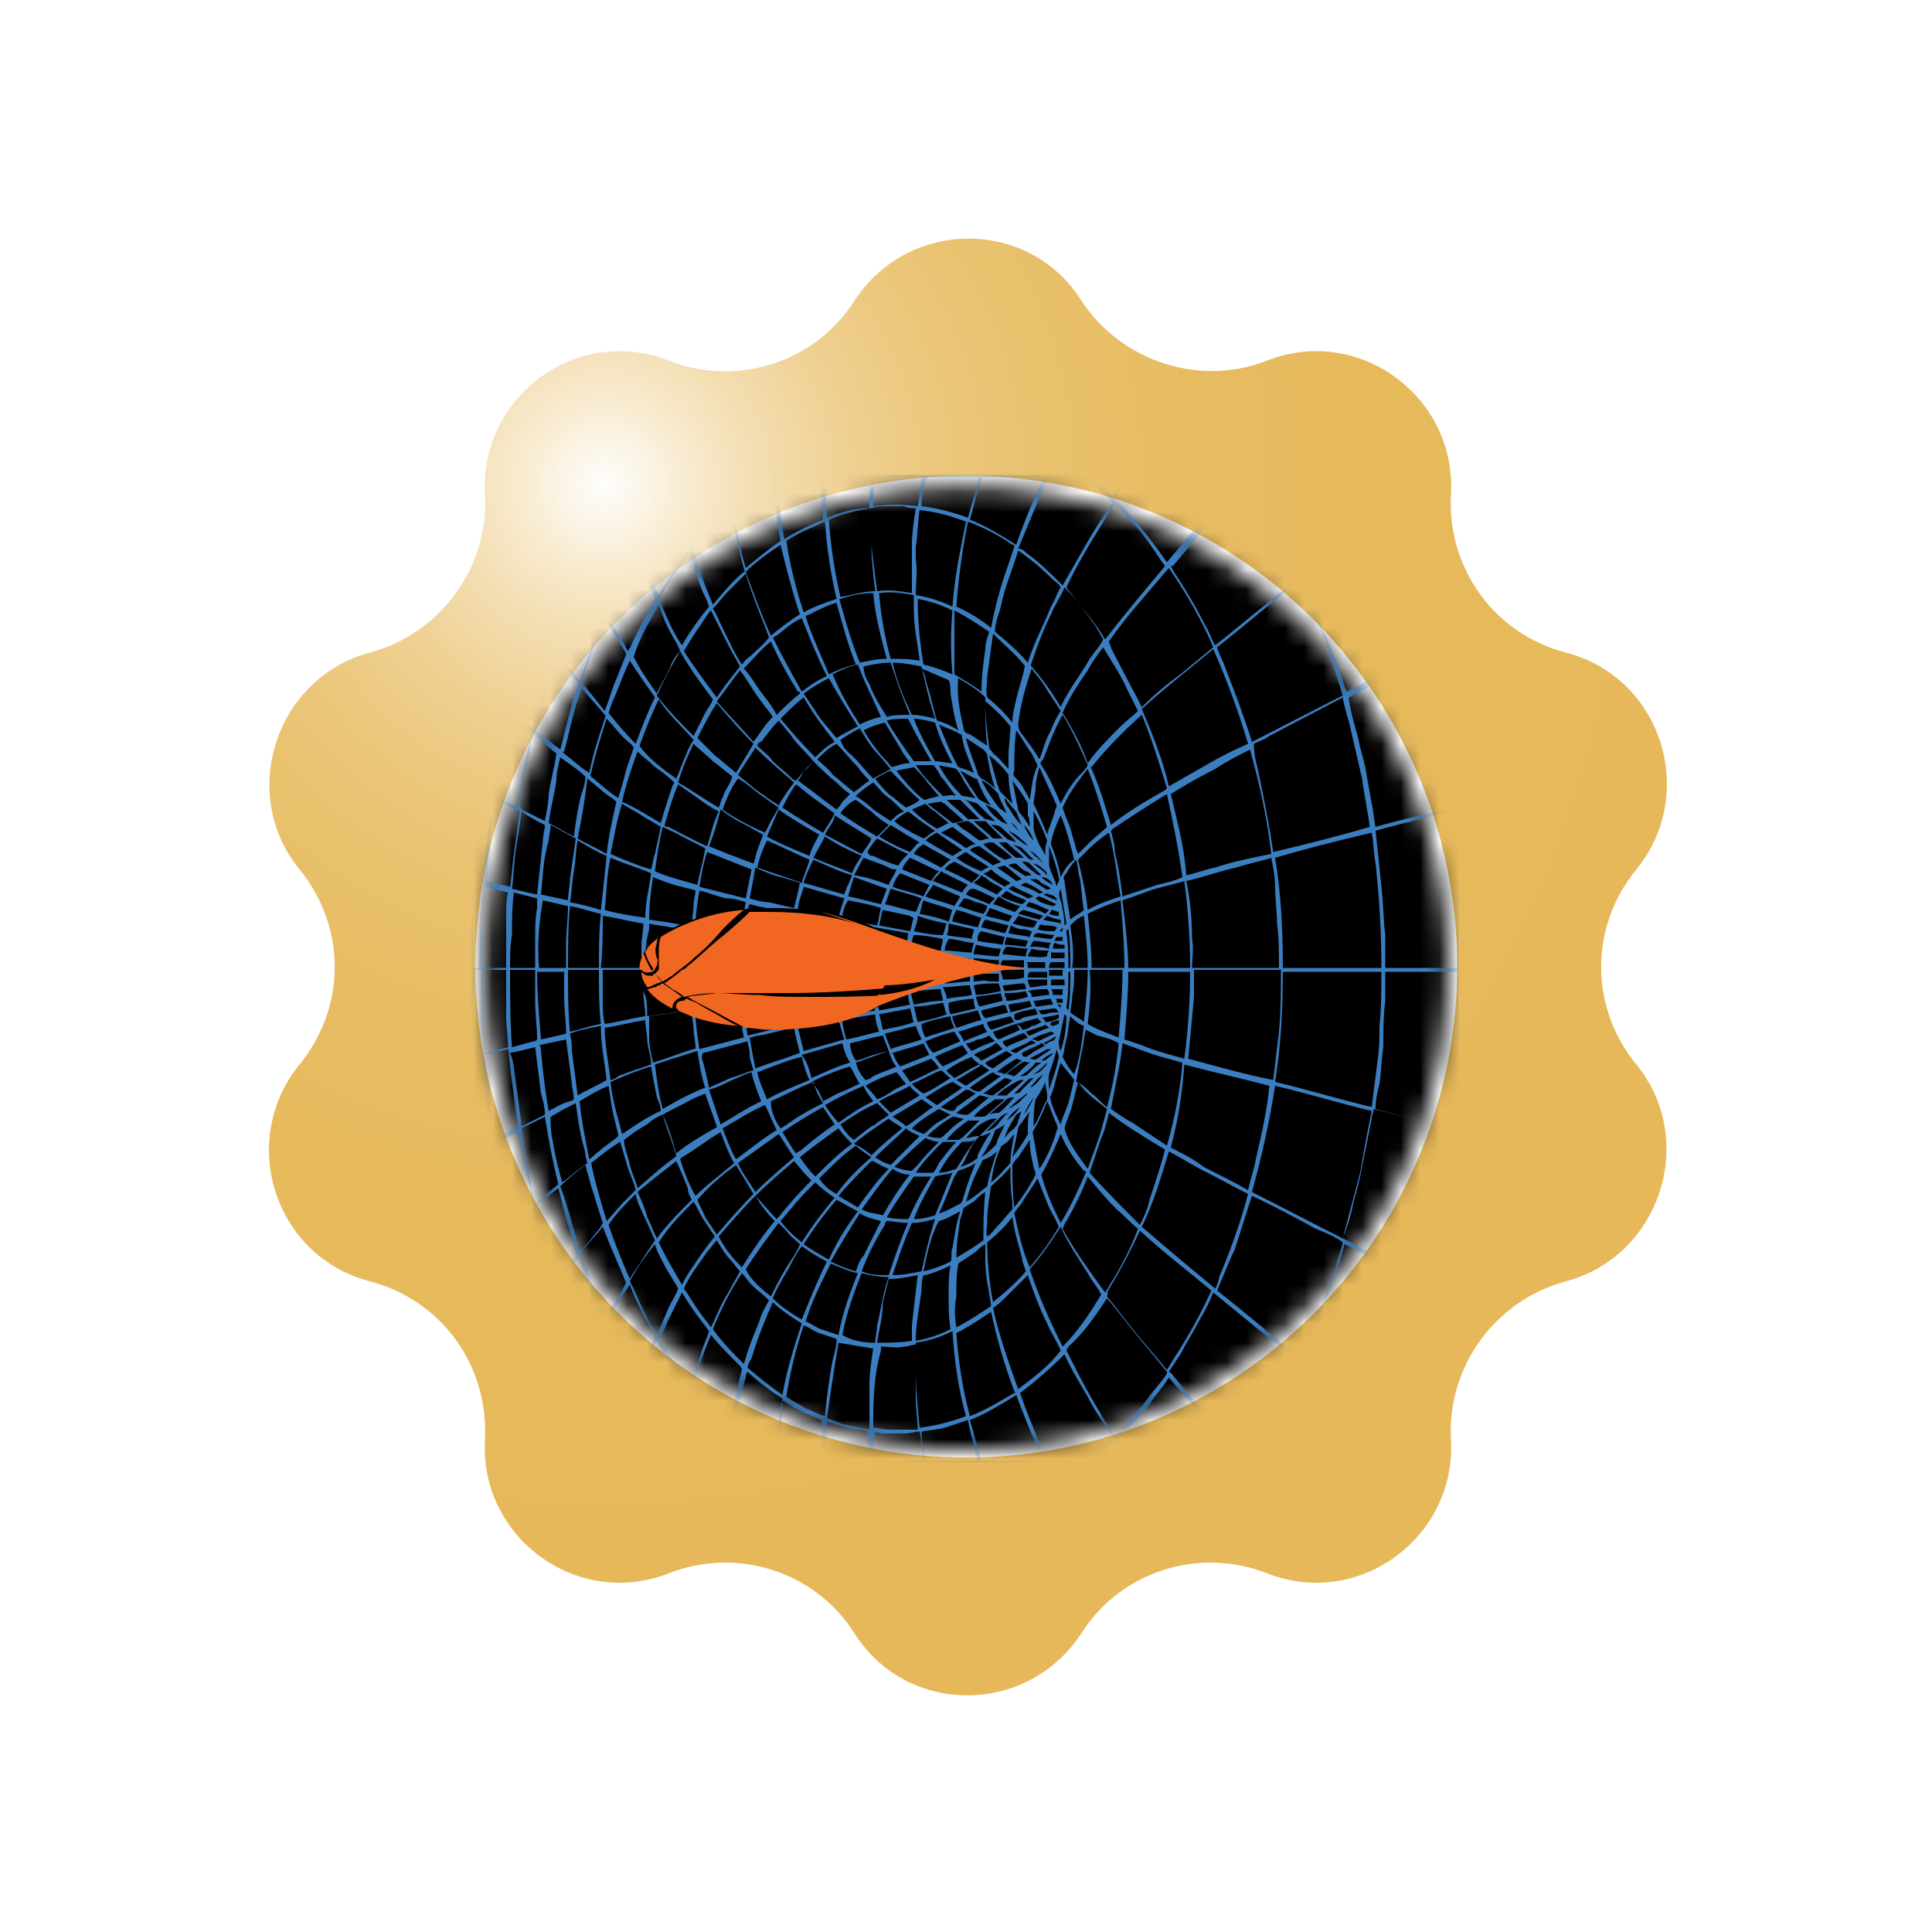 <svg xmlns="http://www.w3.org/2000/svg" xmlns:xlink="http://www.w3.org/1999/xlink" width="100" height="100" viewBox="0 0 100 100"><style>.st0{fill:#8E8585;} .st1{clip-path:url(#SVGID_2_);} .st2{clip-path:url(#SVGID_4_);fill:url(#SVGID_5_);} .st3{clip-path:url(#SVGID_7_);fill:none;stroke:#FFFFFF;stroke-miterlimit:10;} .st4{filter:url(#Adobe_OpacityMaskFilter);} .st5{mask:url(#SVGID_8_);} .st6{filter:url(#Adobe_OpacityMaskFilter_1_);} .st7{fill:#6EBD44;} .st8{mask:url(#SVGID_9_);fill:#3B7EC0;} .st9{fill:#F16722;} .st10{clip-path:url(#SVGID_11_);} .st11{clip-path:url(#SVGID_13_);fill:url(#SVGID_14_);} .st12{clip-path:url(#SVGID_16_);fill:none;stroke:#FFFFFF;stroke-miterlimit:10;} .st13{filter:url(#Adobe_OpacityMaskFilter_2_);} .st14{mask:url(#SVGID_17_);} .st15{filter:url(#Adobe_OpacityMaskFilter_3_);} .st16{mask:url(#SVGID_18_);fill:#3B7EC0;}</style><defs><path id="SVGID_1_" d="M12.8 11.3h74.5v77.4H12.8z"/></defs><clipPath id="SVGID_2_"><use xlink:href="#SVGID_1_" overflow="visible"/></clipPath><g class="st1"><defs><path id="SVGID_3_" d="M29.7 64.5c-8-11.2-5.4-26.8 5.8-34.8 11.2-8 26.8-5.4 34.8 5.8 8 11.2 5.4 26.8-5.8 34.8-4.4 3.1-9.4 4.6-14.4 4.6-7.9 0-15.5-3.6-20.4-10.4M44 15.2c-2 3-5.7 4.2-9 2.8-5.1-2-10.5 1.9-10.3 7.3.2 3.6-2.2 6.7-5.6 7.6-5.3 1.4-7.4 7.7-4 12 2.2 2.8 2.2 6.7-.1 9.5-3.5 4.2-1.5 10.6 3.8 12 3.4.9 5.7 4.2 5.5 7.7-.3 5.4 5 9.4 10.1 7.5 3.3-1.2 7.1 0 9 3 2.9 4.6 9.6 4.7 12.6.1 2-3 5.7-4.2 9-2.8 5.1 2 10.5-1.9 10.3-7.3-.2-3.6 2.2-6.7 5.6-7.6 5.3-1.4 7.4-7.7 4-12-2.2-2.8-2.2-6.7.1-9.5 3.5-4.2 1.5-10.6-3.8-12-3.4-.9-5.7-4.2-5.5-7.7.3-5.4-5-9.4-10.1-7.5-3.3 1.2-7.1 0-9-3-1.5-2.3-3.9-3.5-6.4-3.5-2.3 0-4.7 1.1-6.2 3.4"/></defs><clipPath id="SVGID_4_"><use xlink:href="#SVGID_3_" overflow="visible"/></clipPath><radialGradient id="SVGID_5_" cx="1.069" cy="-.8" r="1" gradientTransform="matrix(47.455 47.455 47.455 -47.455 18.235 -63.963)" gradientUnits="userSpaceOnUse"><stop offset="0" stop-color="#FFF"/><stop offset=".013" stop-color="#FDFAF4"/><stop offset=".065" stop-color="#F8EBD0"/><stop offset=".123" stop-color="#F3DDB0"/><stop offset=".187" stop-color="#EFD194"/><stop offset=".259" stop-color="#ECC87E"/><stop offset=".343" stop-color="#E9C16D"/><stop offset=".448" stop-color="#E7BC62"/><stop offset=".594" stop-color="#E6B95B"/><stop offset="1" stop-color="#E6B859"/></radialGradient><path class="st2" d="M50-26.8l77.3 77.4L50 127.9l-77.3-77.3"/></g><g class="st1"><defs><path id="SVGID_6_" d="M12.8 11.3h74.5v77.4H12.8z"/></defs><clipPath id="SVGID_7_"><use xlink:href="#SVGID_6_" overflow="visible"/></clipPath><path class="st3" d="M65.4 18.2c5.1-2 10.5 2 10.2 7.4-.2 3.6 2.1 6.8 5.6 7.7 5.3 1.4 7.3 7.8 3.9 12-2.3 2.8-2.3 6.7 0 9.5 3.4 4.2 1.3 10.6-3.9 12-3.4.9-5.8 4.1-5.6 7.7.3 5.4-5.1 9.4-10.2 7.4-3.3-1.3-7.1-.1-9 2.9-3 4.6-9.7 4.6-12.6 0-1.9-3-5.7-4.2-9-2.9-5.1 2-10.5-2-10.2-7.4.2-3.6-2.1-6.8-5.6-7.7-5.3-1.4-7.3-7.8-3.9-12 2.3-2.8 2.3-6.7 0-9.5-3.4-4.2-1.3-10.6 3.9-12 3.4-.9 5.8-4.1 5.6-7.7-.3-5.4 5.1-9.4 10.2-7.4 3.3 1.3 7.1.1 9-2.9 3-4.6 9.7-4.6 12.6 0 1.9 2.9 5.7 4.2 9 2.9z"/><ellipse transform="matrix(0.815 -0.58 0.58 0.815 -19.733 38.283)" class="st3" cx="50" cy="50" rx="24.9" ry="24.9"/></g><g><defs><filter id="Adobe_OpacityMaskFilter" filterUnits="userSpaceOnUse" x="10" y="10" width="80" height="80"><feColorMatrix values="-1 0 0 0 1 0 -1 0 0 1 0 0 -1 0 1 0 0 0 1 0" color-interpolation-filters="sRGB" result="source"/></filter></defs><mask maskUnits="userSpaceOnUse" x="10" y="10" width="80" height="80" id="SVGID_8_"><ellipse transform="matrix(0.815 -0.58 0.58 0.815 -19.791 38.302)" cx="50" cy="50.1" rx="24.9" ry="24.9" class="st4"/></mask><path class="st5" d="M10 10h80v80H10z"/><defs><filter id="Adobe_OpacityMaskFilter_1_" filterUnits="userSpaceOnUse" x="24.4" y="24.6" width="51.1" height="51.1"><feColorMatrix values="-1 0 0 0 1 0 -1 0 0 1 0 0 -1 0 1 0 0 0 1 0" color-interpolation-filters="sRGB" result="source"/></filter></defs><mask maskUnits="userSpaceOnUse" x="24.4" y="24.6" width="51.1" height="51.1" id="SVGID_9_"><g class="st6"><path class="st7" d="M45.8 34.6s8.3 30.4 8.4 30.9"/><ellipse transform="matrix(0.815 -0.58 0.58 0.815 -19.733 38.283)" cx="50" cy="50" rx="24.9" ry="24.9"/></g></mask><path class="st8" d="M24.4 75.7V24.6h51.1v51.1H24.4zm.1-.1h.6c-.1-.5-.3-.9-.4-1.4-.1-.2-.1-.4-.2-.6v2zm.2-2.1c.2.7.4 1.4.7 2.1h1.4c-.6-1.6-1.1-3.2-1.6-4.8-.2.2-.4.5-.6.7v1.3c-.1.2 0 .4.1.7zm-.2-2.3c.2-.2.4-.4.5-.6-.2-.7-.4-1.4-.5-2.1v2.7zm.1-3.1c.2.8.4 1.6.6 2.3.3-.4.6-.7 1-1.1-.1-.4-.2-.9-.3-1.3-.3-1.1-.6-2.2-.8-3.3-.2.1-.3.3-.5.4v2.5c-.1.1 0 .3 0 .5zm-.1-3.2c.2-.1.3-.3.5-.4 0-.1 0-.3-.1-.4-.1-.7-.3-1.4-.4-2.1v2.9zm.7-.5c.3-.3.7-.5 1-.8.1 0 0-.1 0-.2-.3-1.4-.6-2.7-.7-4.1-.3.2-.6.3-.9.5v1c.1 1.2.3 2.4.6 3.6zm-.7-4.9c.3-.2.6-.3.9-.5-.2-1.4-.4-2.9-.5-4.3-.2 0-.3.1-.5.1.1 1.6.1 3.2.1 4.7zm0-4.8c.1 0 .3-.1.5-.1 0-.4 0-.7-.1-1.1 0-.5-.1-.9 0-1.4v-1.9h-.3c-.1 1.5-.1 3-.1 4.5zm0-4.6h.3c0-1.4.1-2.9.1-4.3-.2 0-.3-.1-.4-.1v4.4zm0-4.7c.2 0 .3.1.5.1.1-1.4.3-2.9.5-4.3-.3-.2-.6-.3-.9-.5-.1 1.6-.1 3.2-.1 4.7zm0-4.8c.3.2.6.3.9.5.2-1.4.4-2.7.7-4.1 0-.1.1-.2 0-.3-.3-.3-.7-.5-1-.8l-.6 3.3v1.4zm0-2.3c.1-.8.3-1.7.5-2.5-.1-.1-.3-.3-.5-.4v2.9zm.6-2.7c.3-1.5.7-3 1.1-4.4v-.1c-.3-.4-.6-.7-.9-1.1-.3.9-.5 1.8-.7 2.7v2.5c.1.1.3.3.5.4zm-.6-3.8c.2-.7.4-1.4.5-2.1-.2-.2-.4-.4-.5-.6v2.7zm0-3c.2.2.4.5.6.7.5-1.6 1-3.3 1.6-4.8h-1.4c-.3.9-.5 1.7-.8 2.6v1.5zm0-2.1c.2-.7.4-1.3.6-2h-.6v2zm.5 24.8c0 1 .1 2 .1 3l1.2-.3c0-.5-.1-1-.1-1.6v-.9-1.5H25v1.3zm0-1.4h1.2v-1.7-1.2c0-.3 0-.7.1-1l-1.2-.3c0 .4 0 .8-.1 1.2 0 .5-.1 1 0 1.5v1.5zm.3 6c.1.9.2 1.9.3 2.8l1.2-.6c-.1-.8-.2-1.5-.3-2.3-.1-.6-.1-1.1-.2-1.7l-1.2.3c.1.6.1 1 .2 1.5zm-.1-10.5l1.2.3c.1-.6.1-1.1.2-1.7.1-.7.2-1.5.3-2.2l-1.2-.6c-.3 1.4-.4 2.8-.5 4.2zm1.1 23.5c.3-.4.7-.8 1-1.1.1-.1 0-.1 0-.2-.4-1.3-.7-2.7-1-4-.4.3-.7.6-1.1.9.3 1.4.7 2.9 1.1 4.4zm-1.1-33.4c.4.3.7.6 1.1.9.3-1.4.6-2.7 1-4 0-.1.1-.2 0-.2-.3-.4-.7-.8-1-1.2-.4 1.5-.8 3-1.1 4.5zm.1-6c.3.4.6.8 1 1.1.3-1 .6-2.1 1-3.1.1-.5.4-.9.5-1.4l-.9-1.5c-.2.5-.3.9-.5 1.4-.4 1.2-.8 2.4-1.1 3.5zm1.5 45.7c.3-.5.6-.9.9-1.4.1-.1 0-.2 0-.2-.5-1.4-1-2.9-1.4-4.3-.3.3-.6.7-.9 1 0 .1-.1.1-.1.2.5 1.6 1 3.2 1.5 4.7zm-.9-14.9c.2 1 .4 1.9.6 2.9.3-.3.7-.6 1-.8 0 0 .1-.1.1-.2-.1-.6-.2-1.2-.4-1.7-.1-.7-.2-1.4-.4-2.1l-1.2.6c.1.4.2.8.3 1.3zm-.3-19.3l1.2.6c.2-1.3.4-2.5.7-3.8v-.1c-.4-.3-.7-.6-1.1-.9-.3 1.3-.5 2.8-.8 4.2zm.9 13c.4-.1.7-.2 1.1-.3.1 0 .1 0 .2-.1 0-.7-.1-1.3-.1-2v-1.6h-1.3c0 1.4 0 2.7.1 4zm.1 15.7c.4 1.3.8 2.6 1.3 3.9l.9-1.5c0-.1.1-.1 0-.2-.2-.6-.5-1.3-.7-1.9-.2-.7-.5-1.4-.7-2.1-.3.4-.7.8-1 1.2 0 .2.1.4.2.6zm-.2-19.8h1.3v-1.5c0-.5 0-1.1.1-1.6v-.5l-1.2-.3c-.1.7-.1 1.5-.1 2.2-.1.5-.1 1.1-.1 1.7zm.1-19c.3.4.6.7.9 1.1.4-1.3.9-2.7 1.4-4 0-.1.1-.1 0-.2l-.9-1.5c-.5 1.4-1 2.9-1.5 4.4 0 .1.1.2.1.2zm1 36.6c.3-.4.7-.8 1-1.2l.1-.1c-.2-.8-.5-1.6-.7-2.5-.1-.4-.2-.9-.3-1.3-.3.3-.7.6-1 .8l-.1.1c.2 1.5.6 2.8 1 4.2zm.1-30c.3-1.3.6-2.6 1-3.8-.4-.4-.7-.9-1.1-1.3-.4 1.4-.8 2.7-1.1 4.1.4.4.8.7 1.2 1zM26.7 56c.1.8.2 1.5.3 2.3l1.2-.6c0-.4-.1-.8-.2-1.1l-.3-2.4c-.4.1-.8.2-1.3.3.2.4.2.9.3 1.5zm-.2-10c.4.1.8.2 1.3.3.1-.9.2-1.9.3-2.8 0-.3.1-.5.1-.8-.4-.2-.8-.4-1.2-.7-.1.7-.2 1.4-.3 2-.1.7-.1 1.3-.2 2zm1.3-19.8l.6-1.5h-1.5l.9 1.5zM27 75.6h1.5c-.2-.5-.4-.9-.6-1.4-.4.4-.7.9-.9 1.4zm.7-13.3c.4-.3.8-.7 1.2-1-.3-1.2-.5-2.3-.7-3.5l-1.2.6c.2 1.3.4 2.6.7 3.9zM27 41.9l1.2.6c.1-.5.2-1 .2-1.4.1-.7.3-1.4.4-2.1-.4-.3-.8-.7-1.2-1-.3 1.2-.5 2.5-.7 3.7.1.1.1.2.1.2zM29 72c.3-.5.7-1.1 1-1.6.1-.1 0-.1 0-.2-.5-1.2-.9-2.3-1.3-3.5-.4.4-.7.8-1.1 1.3.4 1.3.8 2.7 1.4 4zm-1.4-39.6c.4.4.7.9 1.1 1.3.3-.9.6-1.8.9-2.6.1-.4.3-.7.4-1 0-.1-.1-.2-.1-.2-.3-.5-.6-.9-.9-1.4-.6 1.2-1 2.5-1.4 3.9zm.6 32.1c.2.6.3 1.2.5 1.8.4-.4.7-.9 1.1-1.3v-.2c-.1-.5-.3-1-.4-1.4-.2-.6-.3-1.2-.5-1.9-.4.3-.7.6-1 .8-.1.1-.2.1-.2.2.2.7.4 1.3.5 2zm-.3-26.6c.4.3.7.6 1.1.9.3-1.1.5-2.2.9-3.3 0-.1.1-.2 0-.2-.4-.4-.7-.9-1.1-1.3-.4 1.2-.7 2.4-1 3.7-.1.1 0 .2.1.2zm.1 15.9c.5-.1.9-.2 1.3-.3 0-.6-.1-1.3-.1-1.9v-1.3h-1.4c0 1.1.1 2.3.2 3.5zm-.1-3.7h1.4v-1.2c0-.7.1-1.3.1-2-.4-.1-.9-.2-1.3-.3-.2 1.1-.3 2.3-.2 3.5zm1-22.2c.1-.2.2-.4.3-.7.3-.9.7-1.7 1.1-2.5h-1.7c-.2.6-.4 1.1-.6 1.6.3.6.6 1.1.9 1.6zm-.3 47.7h1.7c-.2-.4-.4-.9-.6-1.3-.3-.6-.5-1.2-.8-1.9-.3.5-.7 1-1 1.6.3.5.5 1 .7 1.6zM28 54.4c.1 1 .2 2 .4 3.1.4-.2.7-.4 1.1-.5.1 0 .2-.1.2-.1 0-.3-.1-.6-.1-.8-.1-.8-.2-1.5-.3-2.3-.5.1-.9.2-1.4.3.1 0 .1.2.1.3zm0-8.1c.5.1.9.2 1.4.3 0-.4.1-.7.1-1.1l.3-2.1c-.4-.2-.9-.5-1.3-.7 0 .3-.1.6-.1.8-.3 1-.3 1.9-.4 2.8zm.6 12.7c.1.7.3 1.5.5 2.2.3-.2.6-.5.9-.7.1-.1.3-.2.4-.3-.1-.3-.1-.6-.2-.9-.2-.7-.3-1.5-.4-2.2-.4.2-.8.4-1.1.6-.1 0-.1.1-.2.1 0 .3 0 .8.1 1.2zm-.2-16.4c.4.2.9.5 1.3.7.1-.7.2-1.5.4-2.2.1-.3.2-.6.2-.9-.4-.4-.9-.7-1.3-1-.1.4-.2.8-.2 1.2-.1.7-.3 1.4-.4 2.2zm1.7 27.5c.4-.6.7-1.1 1-1.7v-.1c-.2-.5-.4-1.1-.6-1.6-.2-.5-.4-1-.5-1.6-.4.4-.7.8-1 1.2 0 .1-.1.1-.1.2.3 1.3.7 2.5 1.2 3.6zM30 35.2c.3-.7.5-1.5.8-2.2.1-.4.3-.7.4-1.1-.3-.6-.7-1.2-1.1-1.7-.4 1-.8 2.1-1.1 3.1 0 .2-.1.4-.2.6.4.4.8.8 1.2 1.3zm.5 40.4h.5c.2-.5.5-1 .7-1.5-.2-.3-.4-.7-.5-1-.4-.8-.8-1.7-1.1-2.5-.3.5-.7 1.1-1 1.6.4 1.2.9 2.3 1.4 3.4zm-.4-45.8c.2-.4.3-.8.5-1.2.3-.8.8-1.6 1.1-2.3l-.3-.6c-.1-.3-.3-.6-.4-.9h-.5c-.1.3-.3.6-.4.9-.4.8-.7 1.7-1.1 2.5.4.5.7 1 1.1 1.6zm-.1 35c.4-.4.7-.8 1.1-1.3 0-.1.1-.1.1-.2-.2-.6-.4-1.3-.6-1.9-.1-.4-.2-.7-.3-1.1-.4.3-.9.7-1.3 1.1.4 1.1.7 2.2 1 3.4zM29.2 39c.4.3.8.7 1.3 1 .2-1 .5-1.9.8-2.8 0-.1.1-.2 0-.2-.4-.5-.8-.9-1.2-1.4-.4 1.1-.6 2.2-.9 3.3-.1 0-.1 0 0 .1zm.3 14.4c.5-.1 1-.3 1.6-.4-.1-.9-.1-1.8-.1-2.8h-1.6c0 1.1 0 2.2.1 3.2zm-.1-3.3H31c0-.9 0-1.9.1-2.8-.5-.1-1-.3-1.6-.4-.1 1.1-.1 2.1-.1 3.2zm.2 4.3c.1.8.2 1.5.3 2.3.5-.3 1-.5 1.5-.8-.1-.9-.3-1.8-.3-2.8-.5.1-1.1.2-1.6.4.1.4.1.6.1.9zm-.1-7.7c.5.1 1 .2 1.6.4.1-.9.2-1.8.3-2.8-.5-.2-1-.5-1.5-.8-.1.5-.1 1.1-.2 1.6-.1.6-.1 1.1-.2 1.6zm1 13.3c.2-.1.3-.3.5-.4.3-.3.7-.5 1-.8 0-.2-.1-.4-.1-.5-.2-.7-.3-1.4-.4-2.1-.5.2-1 .5-1.5.8.1 1 .3 2 .5 3zm-.6-16.6c.5.3 1 .5 1.5.8.1-.9.3-1.8.5-2.7-.1-.1-.2-.2-.4-.3-.4-.3-.7-.6-1.1-.9-.1 1-.3 2.1-.5 3.1zm.6 22.6c.2.7.6 1.5.8 2.2.4-.6.8-1.2 1.1-1.8-.3-.8-.7-1.6-1-2.4-.1-.2-.1-.3-.2-.5-.4.5-.8.9-1.2 1.4.2.4.4.8.5 1.1zm.8-29.2c.2-.5.3-.9.5-1.4l.6-1.5v-.1c-.4-.6-.7-1.2-1.1-1.7-.5 1.1-.8 2.1-1.2 3.2l1.2 1.5zm.5 37.1l.9-2.1v-.2c-.5-1-1-2-1.4-3-.4.6-.7 1.2-1.1 1.7.5 1.3 1 2.4 1.6 3.6zM30.2 30c.3.6.7 1.2 1.1 1.7.4-1 .9-2 1.4-2.9 0-.1.1-.2.1-.3l-.9-2.1c-.5 1-1 1.9-1.4 2.9-.1.3-.2.5-.3.7zm1.2 33.2c.3-.3.6-.7.9-1l.6-.6c-.1-.5-.4-1-.5-1.5-.1-.3-.2-.7-.3-1-.5.3-1 .7-1.5 1.1.2 1 .5 2 .8 3zm-.8-23c.5.4.9.8 1.4 1.1.1-.3.2-.7.3-1 .1-.5.3-1 .5-1.6-.1-.2-.3-.3-.5-.5-.3-.3-.6-.7-.9-1-.3.9-.6 1.9-.8 2.8 0 0-.1.1 0 .2zm.6 11.6c0 .4 0 .8.1 1.2.7-.1 1.4-.3 2.1-.4 0-.4-.1-.8-.1-1.3v-1.1h-2.1v1.6zm-.1-1.7h2.1V49c0-.4.1-.8.1-1.2-.7-.1-1.4-.3-2.1-.4 0 .8 0 1.8-.1 2.7zm.2 25.5h1.3c-.2-.4-.5-.9-.7-1.3-.3.4-.4.9-.6 1.3zm.3-19.7c.1 0 .3-.1.4-.2.5-.2 1.1-.4 1.7-.6 0-.5-.2-.9-.2-1.3 0-.3-.1-.6-.1-1-.7.1-1.4.3-2.1.4 0 .9.2 1.8.3 2.7zm-.3-8.8c.7.2 1.4.3 2.1.4 0-.8.2-1.5.3-2.3-.7-.3-1.4-.5-2.1-.8-.2.9-.2 1.8-.3 2.7zm.5-21.1c.2-.4.5-.9.7-1.3h-1.3c.2.4.4.9.6 1.3zm1.1 45.5l.9-2.1s0-.1.1-.2c-.1-.1-.2-.3-.2-.4-.4-.7-.8-1.5-1.1-2.3-.4.6-.8 1.2-1.1 1.8.4 1.2.8 2.2 1.4 3.2zM31.5 32c.4.6.7 1.1 1 1.7.3-.5.5-1.1.8-1.6.2-.4.4-.7.6-1.1 0-.2-.2-.4-.2-.5-.3-.6-.5-1.1-.8-1.7-.1.2-.3.5-.4.7-.4.7-.7 1.5-1.1 2.3 0 .1.1.2.1.2zm1.1 34.2c.2-.4.5-.7.7-1.1l.6-.9c-.3-.7-.6-1.3-.9-2 0-.1-.1-.3-.1-.4-.5.5-1 1-1.4 1.6.3.9.7 1.9 1.1 2.8zm-1.1-29.3c.4.5.9 1.1 1.4 1.6.3-.8.6-1.6 1-2.4-.2-.3-.5-.7-.7-1l-.6-.9c-.3.6-.5 1.2-.8 1.9-.1.2-.2.5-.3.8zm.7 21.8c.6-.4 1.3-.9 2-1.2 0-.2-.1-.5-.2-.7-.1-.5-.2-1-.3-1.6-.7.2-1.4.5-2.1.8.1 1 .4 1.9.6 2.7zm-.6-14.5c.7.3 1.4.6 2.1.8.1-.3.1-.6.2-.8.1-.5.2-.9.3-1.4-.3-.2-.7-.4-1-.6-.3-.2-.7-.4-1-.6-.3.9-.4 1.7-.6 2.6zm1.2 31.4h1.7c.1-.3.2-.5.2-.8-.1-.2-.2-.3-.3-.5-.6-.8-1-1.6-1.5-2.4-.3.7-.7 1.4-1 2.2l.9 1.5zm.1-47.2c.2-.3.4-.7.6-1l1.2-1.8c-.1-.3-.2-.5-.3-.8h-1.7l-.9 1.5c.5.6.8 1.4 1.1 2.1zm-.3 31.9c.1.4.3.8.4 1.2.6-.5 1.1-1 1.8-1.5.1-.1.2-.1.2-.2-.2-.7-.5-1.4-.7-2.1-.3.1-.6.3-.8.5-.4.2-.8.5-1.2.8 0 .4.2.8.3 1.3zm1.6-17.7c.2-.7.4-1.3.6-1.9 0-.1.1-.1.1-.2-.3-.3-.7-.6-1-.8-.3-.3-.6-.5-.9-.8-.3.8-.6 1.7-.8 2.6.7.3 1.3.7 2 1.1zm-1.5 23.9c.4.9.8 1.8 1.3 2.6.2-.5.4-.9.6-1.4.2-.4.4-.7.5-1-.2-.4-.5-.8-.7-1.2-.2-.4-.4-.7-.5-1.1-.5.6-.9 1.2-1.3 1.9.1.1 0 .1.1.2zM34 35.9c.2-.5.5-.9.7-1.4.1-.3.3-.6.5-.8-.1-.3-.3-.6-.4-.8-.3-.5-.5-1-.7-1.6-.5.9-1 1.7-1.3 2.7.3.6.7 1.2 1.2 1.9zm.8 38.7c.3-.9.6-1.8.8-2.7L35 71c-.4-.5-.7-1-1-1.6-.3.7-.7 1.5-1 2.2.6 1.1 1.2 2.1 1.8 3zm-1.5-45.5c.3.6.5 1.1.8 1.7.4-.6.8-1.3 1.2-1.9.1-.2.3-.4.4-.6-.3-.9-.6-1.8-.8-2.6-.7.9-1.3 1.9-1.8 2.9 0 .2.1.3.2.5zm.2 33.9c.2.4.3.7.5 1.1.5-.7 1.2-1.4 1.8-2-.1-.2-.2-.4-.2-.6-.2-.5-.4-1-.6-1.4-.5.4-.9.7-1.4 1.1-.2.2-.4.3-.6.5.2.4.4.9.5 1.3zM35 40.3c.2-.4.3-.8.5-1.2.1-.3.2-.5.4-.8-.6-.7-1.3-1.3-1.8-2.1-.4.8-.7 1.6-1 2.4.5.7 1.2 1.2 1.9 1.7zm-1.5 12.3c.7-.1 1.5-.2 2.2-.3 0-.7-.1-1.3-.1-2h-2.3v1c.2.4.2.8.2 1.3zm-.1-2.5h2.3c0-.6 0-1.3.1-1.9-.4-.1-.8-.2-1.1-.2-.4-.1-.8-.1-1.1-.2v.3c-.2.7-.2 1.3-.2 2zm.2 3.6c0 .4.1.9.2 1.3.7-.2 1.4-.5 2.1-.7.1 0 .1 0 .1-.1 0-.3-.1-.6-.1-.9 0-.3-.1-.6-.1-1-.7.1-1.5.2-2.2.3v1.1zm0-6.1c.7.1 1.5.2 2.2.4 0-.4.1-.8.1-1.2 0-.2.1-.5.1-.7-.2-.1-.4-.1-.7-.2-.5-.1-1-.3-1.5-.5-.1.7-.2 1.4-.2 2.2zm.7 9.8c.7-.4 1.4-.8 2.2-1.1-.2-.6-.3-1.2-.4-1.9-.4.1-.9.3-1.3.4l-.9.3c.1.8.2 1.6.4 2.3zm-.4-12.3c.7.3 1.5.5 2.2.7.1-.6.3-1.2.4-1.9l-1.2-.6c-.3-.2-.6-.3-1-.5-.2.8-.3 1.6-.4 2.3zm.2 24.2l.6.9c.3.5.7 1 1 1.5.2-.6.4-1.1.6-1.7.1-.4.3-.7.4-1.1-.1-.1-.2-.3-.3-.4-.4-.5-.8-1.1-1.1-1.6l-.6 1.2c-.2.4-.3.7-.5 1.1l-.1.1zm1.2-2.8c.1-.2.2-.4.4-.7.4-.6.8-1.2 1.3-1.8l-.6-.9c-.2-.3-.3-.6-.5-.9-.6.6-1.3 1.3-1.8 2.1.3.7.8 1.5 1.2 2.2zm.6-28.4l.6-1.2c.1-.2.3-.4.4-.7-.6-.8-1.2-1.6-1.7-2.5-.4.7-.8 1.4-1.1 2.1 0 .1-.1.1-.1.2.6.8 1.3 1.5 1.9 2.1zm-.6-4.7c.4-.7.9-1.4 1.4-2-.1-.3-.2-.5-.3-.7-.3-.7-.5-1.4-.7-2.1-.3.5-.7.9-1 1.4-.2.3-.4.7-.6 1 .4.9.7 1.7 1.2 2.4zM35 59.7c.6-.5 1.3-.9 2-1.3 0 0 .1 0 .1-.1-.2-.6-.4-1.1-.6-1.7-.2.1-.5.2-.7.3-.5.3-1 .5-1.5.8.3.6.5 1.3.7 2zm-.4-16.9c.6.3 1.3.7 2 1 .2-.6.3-1.2.6-1.8-.4-.2-.7-.4-1.1-.7-.3-.2-.7-.5-1-.7-.3.7-.5 1.4-.7 2.1 0 .1.1.1.2.1zm.3-17.5c.2-.2.3-.4.4-.6h-.6c0 .2.1.4.2.6zm-.2 50.3h.6c-.1-.2-.3-.4-.4-.6-.1.2-.1.4-.2.6zm.8 0h1.9c.1-.4.2-.9.3-1.3-.1-.1-.2-.2-.3-.4-.5-.6-1.1-1.2-1.5-1.8-.3.9-.6 1.8-.8 2.7 0 .3.2.5.4.8zm.3-47.4l1.2-1.5c.2-.2.4-.4.6-.7-.1-.4-.2-.9-.3-1.3h-1.9c-.2.3-.4.5-.6.8.4.9.7 1.8 1 2.7zm.2 33.7c.4-.4.9-.8 1.4-1.2.2-.2.4-.3.6-.5-.3-.5-.5-1.1-.7-1.6-.7.4-1.3.9-2 1.3l-.1.1c.2.6.4 1.2.8 1.9zm1.2-20.1c.1-.2.1-.4.2-.5.1-.4.4-.7.5-1.1l-.1-.1c-.3-.2-.6-.5-.9-.7-.3-.3-.7-.6-1-.9-.3.6-.6 1.3-.8 2 .7.4 1.4.9 2.1 1.3zm-1 26.1c.2.3.4.5.6.8.3-.6.5-1.2.9-1.8.2-.4.4-.7.6-1.1-.2-.2-.3-.4-.5-.6-.3-.3-.5-.7-.7-1-.2.2-.3.4-.5.6-.4.6-.9 1.2-1.2 1.9.3.4.5.8.8 1.2zm.9-31.8c.4-.6.8-1.1 1.2-1.6-.2-.4-.4-.7-.6-1.1l-.9-1.8c-.2.2-.3.4-.5.7-.3.4-.6.9-.9 1.4.5.8 1.1 1.6 1.7 2.4zm-1 36.1c.5.7 1.1 1.3 1.6 1.9.2-1.1.4-2.1.7-3.2 0-.1-.1-.2-.1-.2-.5-.5-1-1-1.5-1.6-.4.9-.7 1.9-1 2.8l.3.3zm-.1-20c.3 0 .7-.1 1-.1.4-.1.9-.1 1.4-.2 0-.2 0-.4-.1-.7v-.9h-2.4v.9c0 .3.1.6.1 1zm-.1-2.1h2.4v-1-.7c-.4 0-.7-.1-1.1-.1-.4 0-.8-.1-1.3-.2 0 .4-.1.7-.1 1.1.1.3.1.6.1.9zm1-18.8c.5-.6 1-1.2 1.6-1.7.1 0 0-.1 0-.2-.3-1-.5-2.1-.7-3.1-.7.7-1.3 1.4-1.9 2.1.2 1 .6 1.9 1 2.9zm-.7 23c.8-.2 1.5-.4 2.3-.6-.1-.5-.2-1.1-.2-1.6-.8.1-1.6.2-2.3.3 0 .6.1 1.2.2 1.9zM36 48c.4.1.7.1 1.1.1.4 0 .8.1 1.3.2 0-.5.1-1.1.2-1.6-.3-.1-.6-.2-1-.2-.5-.1-.9-.3-1.4-.4-.1.6-.2 1.2-.2 1.9zm.5 15l.6.9c.6-.7 1.2-1.4 1.9-2.1l-.9-1.5c-.7.5-1.4 1.1-2 1.8.1.3.3.6.4.9zm.5-23.9c.4.3.7.6 1.1.9l.9-1.5c-.7-.7-1.3-1.4-1.9-2.1-.4.6-.7 1.2-1 1.8l.9.9zM36.4 55c.1.4.2.8.3 1.3.4-.2.7-.3 1.1-.5.4-.1.8-.3 1.2-.4-.1-.3-.2-.6-.2-.9 0-.2-.1-.4-.1-.6-.8.2-1.5.4-2.3.6-.1.1-.1.3 0 .5zm2.2-8.5l.3-1.5c-.8-.3-1.5-.6-2.3-.9-.2.6-.3 1.2-.4 1.8l2.4.6zm-1.3 11.7l1.5-.9.6-.3c-.2-.5-.4-1-.5-1.5-.4.1-.7.3-1 .4-.4.2-.8.4-1.2.5l.6 1.8zm-.6-14.4c.7.3 1.5.6 2.3.9.1-.2.1-.4.2-.7.1-.3.2-.5.3-.8-.4-.2-.7-.4-1.1-.6-.4-.2-.7-.4-1.1-.7-.2.8-.4 1.4-.6 1.9zm1.8 26.8c.2-.7.5-1.5.8-2.2.1-.4.3-.7.5-1.1-.3-.3-.6-.5-.9-.8-.2-.2-.3-.4-.5-.6-.6.9-1.1 1.9-1.5 2.9.5.7 1.1 1.3 1.6 1.8zm-1.1-38.1c.3.6.6 1.3 1 1.9.1-.1.2-.3.4-.4.3-.3.7-.6 1-1 0-.1-.1-.2-.1-.3-.4-1-.8-2-1.1-3l-.9.9c-.3.3-.5.6-.8.9.2.3.3.6.5 1zm1 33.1c.5-.8 1.1-1.7 1.7-2.4-.4-.4-.7-.8-1-1.3-.7.7-1.3 1.4-1.9 2.1.3.6.7 1.1 1.2 1.6zm.6-27.2c.3-.4.6-.9 1-1.3-.2-.3-.4-.5-.6-.8-.4-.5-.7-1.1-1.1-1.6-.4.5-.8 1.1-1.2 1.6.6.7 1.3 1.4 1.9 2.1zm-1.6 3.5c.7.5 1.5.9 2.2 1.2l.3-.6c.1-.2.3-.5.4-.7-.3-.2-.7-.5-1-.7-.4-.3-.7-.6-1.1-.8-.4.5-.6 1.1-.8 1.6zm.7 18.1c.7-.5 1.4-1.1 2.1-1.5-.2-.4-.4-.9-.6-1.3-.5.2-1 .5-1.5.8-.2.1-.5.3-.7.4.2.5.4 1.1.7 1.6zm-.5 15.6h1.5c-.4-.4-.9-.8-1.3-1.2 0 .4-.1.8-.2 1.2zm.2-49.7c.4-.4.9-.8 1.3-1.2h-1.6c.2.4.3.8.3 1.2zm1.5 49.6c.1 0 .1.1.2.1h.6c.1-1.1.2-2.2.4-3.2-.6-.4-1.3-.9-1.8-1.4-.1.1-.1.2-.1.3-.3 1-.5 2-.7 3 .4.4.9.8 1.4 1.2zm-.7-46.1c.6-.5 1.2-1 1.8-1.4-.1-.5-.2-1-.2-1.4-.1-.6-.1-1.2-.2-1.8h-.6c-.5.4-1 .9-1.5 1.3-.1.1 0 .1 0 .2.2 1 .4 2.1.7 3.1zm.5 32.3c.6-.6 1.3-1.2 2-1.8-.3-.4-.5-.8-.8-1.2l-2.1 1.5c.2.5.6 1 .9 1.5zm-.8-21.5c.4.3.8.7 1.3 1 .2.2.5.3.7.5.2-.4.5-.8.8-1.2-.7-.6-1.4-1.2-2-1.8-.3.5-.6.9-.9 1.4l.1.1zm.2 11.6h.3c.7-.1 1.4-.2 2-.2 0-.2-.1-.5 0-.7v-.6h-2.4c0 .5 0 1 .1 1.5zm-.1-1.7h2.4c0-.4.1-.9.1-1.3-.8-.1-1.6-.2-2.3-.3-.1.5-.2 1-.2 1.6zm1.5 17c.3-.6.6-1.2 1-1.8.2-.3.4-.6.5-.9-.2-.2-.5-.4-.7-.7l-.4-.4c-.6.8-1.2 1.6-1.7 2.4.3.6.8 1 1.3 1.4zm-1.2-13.5c.8-.2 1.6-.4 2.3-.5-.1-.4-.1-.9-.2-1.3l-2.4.3c.2.4.2 1 .3 1.5zm-.2-5.3l2.4.3c0-.4.1-.9.2-1.3-.8-.2-1.6-.3-2.3-.5-.2.4-.3 1-.3 1.5zm.6-12.9c.3.5.8 1 1.1 1.6.4-.4.7-.7 1.2-1.1 0-.1 0-.1-.1-.1-.5-.8-1-1.7-1.4-2.6-.5.4-.9.9-1.4 1.4.2.2.4.5.6.8zm-.4 35.4c.6.5 1.2 1 1.8 1.4.2-1.2.6-2.5 1-3.7-.5-.3-1.1-.7-1.5-1.1-.4.9-.8 1.9-1.1 2.9-.1.2-.2.3-.2.5zm1.2-37.9c.5-.4 1-.8 1.5-1.1-.4-1.2-.7-2.4-1-3.6-.6.4-1.3.9-1.8 1.4.4 1.1.8 2.2 1.3 3.3zm-.8 22.4c.8-.3 1.5-.5 2.3-.8-.1-.4-.2-.8-.3-1.3-.6.1-1.2.3-1.8.4-.2 0-.3.1-.5.1.1.6.2 1.1.3 1.6zm-.3-8.8c.3.1.7.2 1 .2.4.1.9.2 1.3.3.1-.4.2-.8.3-1.3-.3-.1-.6-.2-1-.3-.4-.1-.9-.3-1.3-.5-.1.6-.2 1.1-.3 1.6zm1.4 16.6c.2-.2.4-.5.6-.7.4-.5.8-.9 1.2-1.3l-.2-.2c-.3-.3-.5-.6-.7-.8-.7.6-1.4 1.2-2 1.8.4.4.7.8 1.1 1.2zm-.5-6.2c.7-.4 1.5-.7 2.2-1-.2-.4-.3-.8-.4-1.2-.8.2-1.5.5-2.3.8.1.5.3.9.5 1.4zm-.5-12c.8.3 1.5.5 2.3.8.1-.4.3-.8.4-1.2-.7-.3-1.5-.7-2.2-1-.2.4-.4.9-.5 1.4zm0-6.3c.3.3.6.5.8.8.3.3.6.5.9.8.1.1.2.2.3.2.2-.2.3-.4.5-.6l.4-.4c-.4-.5-.9-.9-1.2-1.4-.2-.2-.4-.5-.6-.7-.3.3-.6.7-.9 1.1-.1 0-.2.1-.2.2zm1.2 19.8c.4-.2.7-.5 1.1-.7.3-.2.7-.4 1.1-.6-.2-.3-.4-.7-.5-1.1-.8.3-1.5.7-2.2 1 0 .5.2 1 .5 1.4zm-.7-15.1c.7.4 1.5.7 2.2 1 .1-.4.3-.7.5-1.1-.7-.4-1.4-.8-2.1-1.3-.2.5-.4.9-.6 1.4zm1.8 25c.4-1 .8-2 1.3-3-.4-.2-.9-.5-1.3-.8-.3.4-.5.8-.7 1.2-.3.5-.6 1-.8 1.5.5.5 1 .8 1.5 1.1zm0-32.5c.4-.3.8-.6 1.3-.8-.5-1-.9-2-1.3-3-.5.2-.9.6-1.3.9-.1 0-.1.1-.2.1.5 1 1 1.9 1.5 2.8zm-1.3 39.8h2.3v-1c0-.4.1-.7 0-1.1-.2-.1-.5-.2-.7-.3-.5-.2-.9-.5-1.3-.7 0 1-.2 2-.3 3.1zm.4-47.7c.6-.4 1.3-.7 2-1 0-.4-.1-.8-.1-1.2v-1h-2.3c.1 1.1.2 2.1.4 3.2zm.9 36.4c.5-.8 1.1-1.6 1.7-2.3-.3-.2-.7-.5-1-.8-.4.4-.9.9-1.2 1.3-.2.2-.4.5-.6.7.3.4.7.8 1.1 1.1zm.7-25.1c.3-.3.6-.6 1-.8-.2-.3-.4-.5-.6-.8-.4-.5-.7-1-1-1.5-.4.3-.8.7-1.2 1.1.5.6 1.1 1.3 1.8 2zm-1 20.5c.1-.1.2-.1.3-.2.6-.5 1.1-.9 1.7-1.3l-.6-.9c-.7.4-1.4.8-2.1 1.3.2.3.4.7.7 1.1zm1.4-16.6c.2-.3.4-.6.6-1-.4-.3-.7-.5-1.1-.8-.3-.2-.6-.5-.9-.7-.3.4-.5.8-.7 1.2.6.4 1.4.9 2.1 1.3zm-1.9 29.2c.3.2.7.4 1 .6.3.1.6.3 1 .4.1-1 .2-1.9.4-2.9.1-.4.2-.7.2-1.1l-.9-.3c-.3-.1-.5-.3-.8-.4-.4 1.2-.7 2.4-.9 3.7zm.9-40.6c.5-.3 1.1-.5 1.7-.7-.3-1.3-.5-2.6-.6-4-.7.3-1.4.6-2 1 .2 1.3.5 2.5.9 3.7zM41 51.6c.7-.1 1.4-.1 2.1-.2 0-.4-.1-.7-.1-1.1h-2.1c.1.4.1.8.1 1.3zm0-1.5h2.1c0-.4.1-.7 0-1.1-.7-.1-1.4-.1-2.1-.2v1.3zm.2 2.9c.7-.2 1.4-.3 2.1-.4-.1-.4-.1-.7-.2-1.1-.7.1-1.4.1-2.1.2.1.5.1.9.2 1.3zm-.1-4.4c.3 0 .6.1.9.1.4 0 .8.1 1.2.1 0-.4.1-.7.2-1.1-.7-.1-1.4-.3-2.1-.4-.1.4-.2.9-.2 1.3zm.5 5.8l2.1-.6c-.1-.3-.2-.7-.3-1-.7.1-1.4.3-2.1.4l.3 1.2zm-.3-7.3c.7.1 1.4.3 2.1.4.1-.4.2-.7.3-1l-2.1-.6c-.1.4-.3.8-.3 1.2zm.9 13.8c.6-.6 1.2-1.2 1.9-1.7-.3-.3-.5-.5-.7-.8-.7.5-1.4 1-2 1.5.2.3.5.7.8 1zm-.9-20.5c.7.5 1.3 1 2 1.5.1-.1.2-.2.3-.4l.4-.4c-.3-.2-.5-.4-.7-.6-.4-.3-.8-.7-1.2-1.1-.2.2-.3.4-.5.5-.1.2-.2.4-.3.5zm.3 5.3l2.1.6c0-.1.1-.2.1-.3.1-.2.2-.4.3-.7-.7-.2-1.3-.5-2-.8-.2.4-.4.8-.5 1.2zm.6-8.9c.3.5.7.9 1.1 1.4.3-.2.7-.4 1.1-.6-.5-.8-1-1.6-1.5-2.5-.4.2-.9.5-1.3.8l.6.9zm.7 28.4c.4-.9.9-1.7 1.5-2.5-.4-.2-.7-.4-1.1-.6-.6.7-1.2 1.5-1.7 2.3.4.3.8.5 1.3.8zm-.9-9.4c.7-.3 1.3-.6 2-.8-.2-.3-.3-.6-.4-1l-2.1.6c.3.4.4.8.5 1.2zm-.3 12.6c.3.1.5.3.8.4l.9.3c.2-1.1.6-2.2 1-3.2-.5-.1-.9-.3-1.4-.5-.5 1-1 2-1.3 3zm1.2-33.5c.4-.2.9-.4 1.4-.5-.4-1-.7-2.1-1-3.2-.4.1-.8.3-1.2.5-.1.1-.3.1-.4.2.3 1 .8 2 1.2 3zM42.6 57c.4-.2.7-.4 1-.5.3-.1.6-.3.9-.4-.2-.3-.3-.6-.5-.9-.7.2-1.4.5-2 .8.3.3.5.7.6 1zm-.5-12.6c.7.3 1.3.5 2 .8.1-.3.3-.6.5-.9-.7-.3-1.3-.6-1.9-1-.2.4-.4.7-.6 1.1zm1.2 17.4c.5-.7 1.1-1.3 1.8-1.9-.3-.2-.6-.4-.8-.6-.7.5-1.3 1.1-1.9 1.7.2.3.5.6.9.8zm-.2-21.7c.4.3.7.6 1.1.9.3-.2.5-.4.8-.6-.2-.2-.4-.4-.6-.7-.4-.4-.7-.8-1.1-1.2-.4.2-.7.5-1 .8.3.3.6.5.8.8zm-.4 35.5H45c0-.5-.1-1-.1-1.5-.1-.1-.4-.1-.7-.1-.5-.1-.9-.3-1.4-.4v.8c-.1.3 0 .8-.1 1.2zm.7-17.5c.2-.1.4-.3.6-.4.4-.3.8-.5 1.2-.7-.2-.3-.4-.5-.5-.8-.7.3-1.3.6-2 1 .2.3.4.6.7.9zm-.7-14.9c.6.3 1.3.7 1.9 1 .2-.3.4-.5.5-.8-.6-.4-1.3-.8-1.9-1.2 0 .3-.3.6-.5 1zm.1-16.4c.7-.3 1.4-.5 2.2-.5 0-.5 0-1 .1-1.5h-2.3v.7c-.1.3 0 .8 0 1.3zm0 46.6c.3.1.5.2.8.3.5.1.9.2 1.4.3v-2.3c0-.6.1-1.3.2-1.9l-1.8-.3c-.2 1.2-.4 2.5-.6 3.9zm.7-42.5c.6-.1 1.2-.3 1.8-.3-.1-.8-.2-1.7-.2-2.6v-1.7c-.7.1-1.5.3-2.2.6.1 1.4.3 2.7.6 4zM43 65.3c.4.2.9.4 1.3.5.1-.3.2-.6.4-.8l.9-1.8c-.4-.1-.8-.2-1.1-.4-.5.8-1 1.6-1.5 2.5zm1.5-27.8c.4-.2.7-.3 1.1-.4-.2-.4-.4-.9-.6-1.3-.2-.4-.4-.9-.6-1.4-.5.1-.9.3-1.3.5.4 1 .9 1.8 1.4 2.6zm-1.2 13.8c.6-.1 1.2-.1 1.8-.2v-.9h-1.8v1.1zm0-1.2h1.8c0-.3 0-.6.1-.9-.6 0-1.2-.1-1.8-.1-.1.2-.1.6-.1 1zm.2 2.5c.1 0 .3 0 .4-.1.5-.1.9-.1 1.4-.2-.1-.3-.1-.6-.1-.9-.6.1-1.2.1-1.8.2 0 .3 0 .6.1 1zm-.1-3.8c.6 0 1.2.1 1.8.1 0-.3.1-.6.1-.9l-1.8-.3c-.1.4-.1.7-.1 1.1zm0 13.1c.3.2.7.4 1 .6.5-.7 1-1.4 1.6-2-.3-.1-.6-.3-.8-.4h-.1c-.6.6-1.2 1.2-1.7 1.8zm.7-22.8c.4.4.7.8 1.1 1.2.3-.2.6-.3.9-.5-.2-.2-.4-.5-.6-.7-.4-.4-.7-.9-1-1.4-.4.2-.7.4-1 .6.1.3.3.6.6.8zm.1 19.9c.4-.3.7-.6 1.1-.8.2-.2.5-.3.7-.5l-.6-.6c-.7.3-1.3.7-1.9 1.1.2.3.4.6.7.8zm-.7-16.9c.6.4 1.2.8 1.9 1.2l.6-.6c-.3-.2-.6-.4-.9-.7-.3-.2-.5-.4-.8-.6-.3.1-.6.4-.8.7zm1.8 27.4c0-.3.1-.6.1-.9.2-.8.3-1.7.6-2.5-.5 0-1-.1-1.4-.2-.4 1-.8 2.1-1 3.2.5.3 1.1.4 1.7.4zm-.8-35.2c.5-.1.9-.2 1.4-.2-.3-1.1-.6-2.2-.7-3.4-.6 0-1.1.1-1.7.3-.1 0 0 .1 0 .2.3 1.1.6 2.1 1 3.1zm-.7 19.5c.6-.1 1.2-.3 1.7-.4-.1-.3-.2-.6-.2-.9-.6.1-1.2.2-1.7.3 0 .3.1.6.2 1zm-.2-6.2l1.8.3c.1-.3.1-.6.2-.9-.6-.2-1.2-.3-1.7-.4-.2.3-.3.6-.3 1zm.7 7.3c.1 0 .3-.1.4-.1.4-.2.9-.3 1.3-.4-.1-.3-.2-.5-.3-.8-.6.1-1.2.3-1.7.4 0 .3.1.6.3.9zm-.4-8.5c.6.1 1.2.3 1.7.4.1-.3.2-.5.3-.8-.6-.2-1.1-.4-1.7-.6-.1.3-.2.6-.3 1zm1.2 13.4c.5-.5 1.1-1 1.6-1.4-.2-.2-.5-.3-.7-.5-.6.4-1.2.8-1.8 1.3.4.2.7.4.9.6zm-.3-3.9c.1 0 .3-.1.4-.2.4-.2.8-.3 1.2-.5-.2-.2-.3-.5-.4-.8-.6.2-1.1.4-1.7.6.1.4.3.7.5.9zM46 45.8c.1-.3.3-.5.4-.8-.1 0-.3 0-.4-.1-.4-.2-.8-.3-1.3-.5-.2.3-.3.6-.5.9.7.1 1.2.3 1.8.5zm-1.7-4.6c.3.2.6.4.9.7l.9.6c.2-.2.4-.4.7-.5-.3-.2-.5-.5-.8-.7-.3-.2-.5-.5-.8-.8-.3.2-.6.4-.9.7zm.3 24.6c.4.2.9.2 1.4.2.3-.9.6-1.8 1-2.7-.4 0-.8-.1-1.1-.1-.1.1-.1.1-.1.2-.5.8-.9 1.6-1.2 2.4zm.4-30.4c.2.6.6 1.2.9 1.7.4-.1.8-.1 1.2-.1-.4-.9-.7-1.8-1-2.7-.5 0-1 .1-1.4.2 0 .3.1.6.3.9zm-.4 27.2c.4.2.7.2 1.1.3.4-.7.9-1.5 1.4-2.1-.3 0-.6-.1-.9-.3-.6.7-1.1 1.4-1.6 2.1zm1.3-23.2c.1.1.2.3.3.3.3-.1.6-.2.9-.2-.1-.2-.3-.4-.4-.6l-.9-1.5c-.4.1-.7.2-1.1.4.3.5.7 1.1 1.2 1.6zm-.5 17.5c.3-.1.6-.3.9-.5l.6-.3c-.2-.2-.3-.4-.5-.6-.6.2-1.1.4-1.6.7.2.2.4.4.6.7zm-.2-12.6c.4.2.9.4 1.3.5.1-.2.3-.4.5-.6-.5-.2-1-.5-1.6-.8-.2.2-.4.5-.5.7.1.2.2.2.3.2zm.1 31.3h2.5c-.1-.5-.1-1-.2-1.5-.3 0-.5.1-.8.1h-.9c-.2 0-.4 0-.6-.1-.1.5-.1 1 0 1.5zm-.1-1.7c.3 0 .5.1.8.1h1.5c0-.5-.1-1.1-.1-1.6v-.7-.6-1.5c-.2 0-.4.1-.6.1-.4.1-.8 0-1.2 0v.2c-.4 1.4-.4 2.7-.4 4zm.2-43.3c.6-.1 1.2 0 1.8.1v-1.4-1.1c0-.6.1-1.2.2-1.9-.2 0-.4 0-.6-.1h-.9c-.3 0-.5 0-.8.1v1.9c.1.9.2 1.6.3 2.4zm-.2-4.4c.8-.1 1.5-.1 2.3 0 .1-.5.1-1 .2-1.5h-2.4c-.1.5-.1 1-.1 1.5zm0 23.9h1.7v-.8c-.5 0-1.1-.1-1.6-.1 0 .2 0 .6-.1.9zm.1 1.1c.5 0 1.1-.1 1.6-.1v-.8h-1.7c.1.3.1.6.1.9zm0 8.7c.3.2.5.3.8.4l1.5-1.5c-.2-.1-.5-.2-.7-.4-.5.5-1.1 1-1.6 1.5zm.2-7.6c.6-.1 1.1-.2 1.6-.3-.1-.3-.1-.5-.1-.8-.5 0-1.1.1-1.6.1 0 .4 0 .7.1 1zm-.2-3.3c.5 0 1.1.1 1.6.1 0-.3.1-.5.1-.8-.6-.1-1.1-.2-1.7-.3.1.4 0 .7 0 1zm.7-7.9c.3.2.6.5.9.7.2-.1.5-.2.7-.4-.5-.4-1-1-1.5-1.5-.3.1-.6.3-.8.4.2.3.5.6.7.8zm-.6 28.4c.6 0 1.2 0 1.8-.1v-.8c.1-.9.2-1.8.3-2.6-.5.1-1 .2-1.5.2l-.3 1.2c0 .7-.2 1.4-.3 2.1zm.7-35.4c.5 0 1 0 1.5.1-.1-.9-.3-1.7-.3-2.6v-.8c-.6-.1-1.2-.2-1.8-.1.1 1.2.3 2.3.6 3.4zm-.4 19.2c.5-.1 1.1-.2 1.6-.4-.1-.2-.1-.5-.2-.7-.5.1-1.1.2-1.6.3.1.2.1.5.2.8zm-.2-5.4c.5.1 1.1.2 1.6.3.1-.2.1-.5.2-.7-.1 0-.2-.1-.2-.1-.5-.1-.9-.2-1.4-.3-.1.2-.1.5-.2.8zm.6 9.7l1.5-.9c-.2-.2-.4-.3-.5-.5-.5.3-1.1.5-1.6.8l.6.6zm1-13.5c.2-.2.3-.4.5-.5-.2-.1-.5-.3-.7-.4-.3-.2-.5-.3-.8-.5l-.6.6c.5.3 1.1.6 1.6.8zm-1.3 2.7c.5.1 1.1.3 1.6.4.1-.2.2-.5.3-.7-.5-.2-1-.3-1.6-.5-.1.3-.2.6-.3.8zm.3 7.5c.5-.2 1.1-.3 1.6-.5-.1-.2-.2-.4-.3-.7-.5.1-1.1.3-1.6.4.1.3.2.5.3.8zm1.2-14.9h.9c-.4-.7-.8-1.4-1.2-2.2-.4 0-.8 0-1.1.1.4.7.9 1.4 1.4 2.1zM47 63.1c.1-.1.1-.2.2-.4.3-.6.6-1.2 1-1.8h-.9c-.5.7-1 1.4-1.4 2.1.4.1.8.1 1.1.1zm-.8 2.9c.5 0 1-.1 1.5-.2.2-.9.4-1.8.7-2.7-.4.1-.8.2-1.2.2-.4.9-.7 1.8-1 2.7zm0-20.1c.5.2 1.1.3 1.6.5l.3-.6-1.5-.6c-.2.2-.3.4-.4.7zm1-8.9c.4 0 .8.1 1.2.2-.3-.9-.5-1.8-.7-2.7-.5-.1-1-.2-1.5-.2.2.9.6 1.9 1 2.7zm-.6 18.2l1.5-.6-.3-.6c-.5.2-1 .3-1.6.5.1.2.2.5.4.7zm.3 3.1c.5-.3.9-.7 1.4-1-.2-.1-.4-.3-.6-.4l-1.5.9c.3.2.5.3.7.5zm.3-15.2l.6.3c.2-.1.4-.3.6-.4-.2-.1-.4-.3-.6-.4-.3-.2-.5-.4-.8-.6-.2.1-.5.3-.7.5.3.3.6.4.9.6zm-.9 17.3c.3.1.6.2.9.2l.3-.3c.3-.4.7-.8 1.1-1.2-.2 0-.5-.1-.7-.2-.6.5-1.1 1-1.6 1.5zm1.4-19.1s.1.1.2.1c.2-.1.4-.1.7-.2-.2-.2-.4-.5-.6-.7-.2-.3-.5-.6-.7-.8-.3.1-.6.1-.9.2.4.5.8 1 1.3 1.4zM47.1 56c.5-.2 1-.5 1.5-.7-.1-.2-.3-.4-.4-.5l-1.5.6c.1.2.3.4.4.6zm-.4-11l1.5.6c.1-.2.3-.4.4-.5-.5-.2-1-.5-1.5-.7-.1.1-.3.3-.4.6zm1.1 13.7c.3-.2.5-.5.9-.7.2-.1.3-.2.5-.3l-.6-.3c-.5.3-1 .6-1.4 1 .1.1.4.2.6.3zm-.7-7.7c.5 0 1-.1 1.5-.1v-.7H47c.1.3.1.6.1.8zm0-.9h1.6v-.7c-.5 0-1-.1-1.5-.1-.1.2-.1.5-.1.8zm.2 1.9c.5-.1 1-.2 1.5-.2 0-.2-.1-.4-.1-.6-.5 0-1 .1-1.6.1.1.2.1.4.2.7zm-.1-2.9c.5.1 1 .1 1.5.1 0-.2.1-.4.1-.6-.5-.1-1-.2-1.5-.2-.1.2-.1.4-.1.7zm1.3-6.2l.6-.3c-.2-.2-.5-.4-.7-.6-.2-.1-.4-.3-.5-.4-.2.1-.5.2-.7.3.4.4.8.7 1.3 1zm-1.2 20.2c.4 0 .8-.1 1.1-.2.3-.7.6-1.5.9-2.2-.3.1-.6.1-.9.2-.4.7-.8 1.4-1.1 2.2zm.5-6.5c.5-.2.9-.5 1.4-.8-.2-.1-.3-.3-.5-.4-.5.2-1 .5-1.5.7.2.2.4.4.6.5zm-.5-12.4c.5.2 1 .5 1.4.7.2-.1.3-.3.5-.4-.5-.3-.9-.5-1.4-.8-.2.1-.4.3-.5.5zm1.1-4.8c.3 0 .6.1.9.1-.4-.7-.7-1.4-.9-2.1-.4-.1-.8-.2-1.1-.2.3.8.7 1.5 1.1 2.2zm-.9 13.5c.5-.1 1-.2 1.5-.4-.1-.2-.1-.4-.2-.6-.5.1-1 .2-1.5.2.1.3.1.5.2.8zm-.2-4.7c.5.1 1 .2 1.5.2.1-.2.1-.4.2-.6-.5-.1-1-.2-1.5-.4 0 .3-.1.5-.2.8zm.1 22.7c0 1 .1 2 .2 3 .8-.1 1.6-.3 2.4-.6-.4-1.4-.6-2.9-.7-4.4-.6.3-1.2.5-1.9.6v1.4zm0-40.1c.6.1 1.3.3 1.9.6.1-1.5.4-2.9.7-4.4-.8-.3-1.5-.5-2.4-.6-.1.6-.1 1.3-.2 1.9v.6c.1.7 0 1.3 0 1.9zm0 38.6c.6-.1 1.2-.3 1.8-.6-.1-.6-.1-1.2-.1-1.8 0-.5 0-1 .1-1.5-.4.2-.9.4-1.3.5h-.1c-.1.3-.1.5-.1.8-.1.8-.3 1.7-.3 2.6zm0-8.7h.9c.1-.1.2-.3.3-.5.3-.4.6-.8.9-1.1h-.7c-.5.5-1 1-1.4 1.6zm1.4-19.5c.2 0 .5-.1.7 0-.3-.3-.5-.7-.8-1-.1-.2-.2-.4-.4-.6h-.9c.4.6.9 1.1 1.4 1.6zm-1-6.8c.5.1 1 .3 1.5.5-.1-1.1-.1-2.2 0-3.3-.6-.3-1.2-.5-1.8-.6 0 1.1.1 2.2.3 3.4zm-.2 12.9c.5.1 1 .2 1.5.4.1-.2.1-.4.2-.6-.5-.2-1-.3-1.5-.5-.1.2-.1.4-.2.7zm.3 6.4c.5-.2 1-.3 1.5-.5-.1-.2-.2-.4-.2-.6-.5.1-1 .2-1.5.4 0 .3.1.5.2.7zm0 21.9h2.7c-.1-.3-.2-.6-.2-.8-.1-.4-.2-.8-.3-1.3l-.9.3c-.5.2-1 .2-1.5.3 0 .5.1 1 .2 1.5zm-.2-49.4c.8.1 1.6.3 2.4.6l.6-2.1H48c-.2.5-.3 1-.3 1.5zm.1 39.6c.5-.1 1-.3 1.4-.5.1-.2 0-.5.1-.7.1-.6.2-1.3.4-1.9-.4.2-.7.4-1.1.5-.4.7-.6 1.6-.8 2.6zm.2-30.3c.2.6.3 1.2.5 1.8.4.1.8.3 1.1.5-.2-.6-.3-1.3-.4-1.9 0-.2 0-.5-.1-.7-.5-.2-.9-.4-1.4-.6.2.3.2.6.3.9zm.5 21.7c.4-.3.9-.6 1.3-.9-.2-.1-.3-.2-.5-.3-.5.2-.9.5-1.4.8.2.1.4.3.6.4zm-.2-2.7c.5-.2.9-.4 1.4-.6-.1-.2-.2-.3-.3-.5-.5.1-1 .3-1.5.5.1.2.2.4.4.6zm-.4-8.1c.5.2 1 .3 1.5.5.1-.2.2-.3.3-.5-.5-.2-.9-.4-1.4-.6-.1.2-.3.4-.4.6zm1.4-2.1c.2-.1.3-.2.5-.3-.4-.3-.9-.6-1.3-.9-.2.1-.4.2-.6.4.5.3 1 .6 1.4.8zm0-1.7c.2 0 .4-.1.6-.1-.3-.3-.7-.6-1-.9-.1 0-.1-.1-.2-.1-.2 0-.5.1-.7.1.4.3.9.7 1.3 1zm-.6 16.3c.3-.2.5-.5.8-.7.1-.1.3-.2.4-.3-.2 0-.4-.1-.6-.1-.5.3-.9.6-1.3 1 .3.1.5.1.7.1zm.1-3.7c.4-.2.9-.4 1.3-.7-.1-.1-.2-.3-.3-.4-.5.2-1 .4-1.4.6.1.1.2.3.4.5zm1-9c.1-.2.2-.3.3-.4l-1.2-.6c-.1 0-.1-.1-.2-.1-.1.2-.3.3-.4.5l1.5.6zm-1.2 14.5c.3 0 .6-.1.9-.2.3-.5.6-1 1-1.5-.2.1-.4.1-.7.1-.5.5-.9 1-1.2 1.6zm1.2-19.5c.2 0 .5.1.7.1-.2-.2-.3-.4-.5-.7-.2-.3-.3-.6-.5-.8-.3-.1-.6-.1-.9-.2.3.6.7 1.1 1.2 1.6zm-1.2 21.6c.4-.1.7-.3 1.1-.5l.1-.1c.2-.7.4-1.3.7-2-.3.2-.6.3-.9.4-.1.1-.1.2-.2.3-.3.7-.5 1.3-.8 1.9zm1-23.1c.3.1.6.2.8.3-.2-.6-.5-1.2-.6-1.8 0-.1 0-.2-.1-.2-.3-.2-.7-.3-1.1-.5.3.7.6 1.5 1 2.2zm.4 4.2c.2-.1.3-.2.5-.2l-1.2-.9-.6.3c.4.2.9.5 1.3.8zm-.7 13.6c.1 0 .2-.1.2-.2.3-.2.7-.5 1-.7-.2-.1-.3-.2-.5-.2-.4.3-.9.6-1.3.9.2.1.4.2.6.2zm-.4-6.6c.4 0 .9-.1 1.3-.1v-.5h-1.3c-.1.2-.1.4 0 .6zm0-.8h1.3v-.5c-.4 0-.9-.1-1.3-.1-.1.1-.1.4 0 .6zm.1 1.6c.4-.1.9-.1 1.3-.2 0-.2-.1-.4-.1-.5-.5 0-.9.1-1.4.1.1.2.2.4.2.6zm-.1-2.5c.5 0 .9.1 1.4.1 0-.2.1-.4.1-.5-.4 0-.9-.2-1.3-.2-.1.2-.2.4-.2.6zm0-4.2c.5.2.9.4 1.4.7l.4-.4c-.4-.2-.9-.5-1.3-.7-.2.1-.4.2-.5.4zm.5 10.8c.4-.2.8-.5 1.3-.7-.1-.1-.3-.2-.4-.4-.5.2-.9.4-1.3.7 0 .1.2.2.4.4zM49 59h.6c.1 0 .1-.1.2-.1l.9-.9h-.6c-.4.3-.8.6-1.1 1zm1.1-16.6h.6l-1-1H49c.3.3.7.6 1.1 1zm-1.1 6c.4.1.9.1 1.3.2 0-.2.1-.3.1-.5-.4-.1-.9-.2-1.3-.3 0 .2 0 .4-.1.6zm.2 4.1c.4-.1.9-.2 1.3-.3-.1-.2-.1-.3-.1-.5-.4 0-.9.1-1.3.2 0 .2 0 .4.1.6zm.3.7c.4-.1.8-.3 1.3-.4-.1-.2-.1-.3-.2-.5-.4.1-.9.2-1.3.3 0 .2.1.4.2.6zm-.2-5.5c.4.1.9.2 1.3.3.1-.2.1-.3.2-.5-.4-.1-.8-.3-1.3-.4-.1.2-.2.4-.2.6zm.2 21c.6-.3 1.2-.7 1.8-1.1-.1-.8-.3-1.5-.3-2.3v-.9c-.2.1-.3.2-.5.4l-.9.6c-.1.6-.1 1.1-.1 1.7-.1.5-.1 1 0 1.6zm-.1-34.6v.8c.5.3 1 .6 1.4.9 0-.8.1-1.5.2-2.2 0-.3.1-.6.2-.9-.6-.4-1.2-.8-1.8-1.1v2.5zm.8 39.2c.8-.3 1.6-.8 2.3-1.2.1 0 0-.1 0-.1-.5-1.3-.9-2.7-1.2-4.1-.6.4-1.2.8-1.8 1.1.1 1.4.3 2.8.7 4.3zm-.7-41.9c.7.3 1.3.7 1.8 1.1.2-1.1.5-2.2.9-3.3l.3-.9c0-.1 0-.1-.1-.1-.7-.5-1.5-.9-2.3-1.2-.3 1.5-.5 3-.6 4.4zm0 33.7c.5-.3 1-.6 1.4-.9 0-.8 0-1.6.1-2.5-.2.1-.4.3-.6.5-.2.1-.3.2-.5.3-.1.2-.1.4-.2.6-.1.7-.2 1.3-.2 2zm.5-8.9c.4-.3.8-.5 1.2-.8-.1-.1-.3-.2-.4-.3 0 0-.1 0-.1.1-.4.2-.8.5-1.2.7.2.1.3.2.5.3zm-.1-18.4c0 .1.2.2.3.2l.9.6c-.1-.8-.1-1.6-.1-2.5-.4-.4-.9-.7-1.4-1-.1 1 .1 1.8.3 2.7zm.2 19.9c.4-.3.7-.6 1.1-.9-.2 0-.3-.1-.5-.1l-1.2.9c.2.1.4.1.6.1zm.7-12.6c.1-.1.3-.2.4-.2-.4-.3-.8-.5-1.2-.8-.2.1-.3.2-.5.3.4.3.8.5 1.3.7zM50 43c.3.2.5.4.7.5.2 0 .3-.1.5-.1-.3-.3-.6-.5-.9-.8-.1 0-.1-.1-.2-.1-.2 0-.4.1-.6.1.2.2.3.3.5.4zm-.1 10.9c.4-.2.8-.3 1.2-.5-.1-.1-.2-.3-.2-.4-.4.1-.9.3-1.3.4.1.1.2.3.3.5zm-.3-7c.4.1.8.3 1.3.4.1-.1.2-.3.2-.4-.2-.1-.4-.2-.6-.2-.2-.1-.4-.2-.6-.2-.1.1-.2.3-.3.4zm.1 13.5c.3-.1.6-.2.8-.4.1 0 .1-.1.1-.2.2-.4.4-.8.7-1.2-.2.1-.4.2-.6.2-.2.2-.4.5-.5.7-.2.4-.3.7-.5.9zm.5-19.7c.2.2.3.5.5.7l.6.3c-.3-.4-.5-.8-.7-1.3 0-.1-.1-.1-.1-.1-.3-.1-.5-.3-.8-.4.2.3.4.6.5.8zM50 58.9c.2 0 .4-.1.7-.1l.9-.9c-.2 0-.3 0-.5.1-.5.2-.8.6-1.1.9zm0-12.6c.4.2.8.3 1.2.5l.3-.3c-.4-.2-.8-.4-1.1-.5-.2 0-.3.1-.4.3zm.6-6.3c0 .1.1.2.2.3.2.1.5.3.7.5-.2-.6-.3-1.1-.4-1.7 0-.1-.1-.2-.2-.3l-.9-.6c.1.5.4 1.2.6 1.8zM50 62.2c.4-.2.7-.5 1.1-.8.1-.6.3-1.2.5-1.8-.2.2-.4.3-.6.4-.1 0-.2.1-.2.2-.4.7-.6 1.3-.8 2zm.3-7.8c.4-.2.8-.4 1.2-.5l-.3-.3c-.2.1-.4.2-.6.2-.2.1-.4.2-.6.2.1.2.2.3.3.4zm.7-12c.2 0 .3.1.5.1l-.9-.9c-.2-.1-.4-.1-.6-.2.3.3.6.7 1 1zm-.8 1.6c.4.3.8.5 1.2.8.1-.1.3-.1.4-.2-.4-.3-.7-.5-1.1-.8-.2 0-.4.1-.5.2zm.6 31.6H54c-.5-1.1-1-2.3-1.4-3.4-.1.1-.2.1-.3.2-.7.4-1.3.8-2.1 1.1l.6 2.1zm-.1-19.1c.4-.3.7-.5 1.1-.8-.1 0-.3-.1-.4-.2-.4.2-.8.5-1.2.8.1.1.3.2.5.2zm-.5-29.6c.8.3 1.6.8 2.4 1.3.4-1.2.9-2.3 1.4-3.5h-3.2c-.2.7-.4 1.5-.6 2.2zm1.2 16.5h.5l-.9-.9h-.6c.3.3.7.6 1 .9zm-1 14.4h.4c.1 0 .2 0 .3-.1.3-.3.6-.5.9-.8h-.5c-.4.3-.8.5-1.1.9zm0-7c.3 0 .5-.1.8 0h.5v-.4h-1.3v.4zm0-.7h1.3v-.4c-.4 0-.9-.1-1.3-.1v.5zm.1 1.4c.4 0 .8-.1 1.3-.2 0-.1-.1-.3-.1-.4-.4 0-.9 0-1.3.1 0 .1.1.3.1.5zm-.1-2.1c.4 0 .8.1 1.3.1 0-.1.1-.3.1-.4-.4 0-.8-.1-1.3-.2 0 .1-.1.3-.1.5zm0-3.7l1.2.6.3-.3c-.3-.2-.6-.3-.8-.5-.1-.1-.2-.1-.3-.2-.1.2-.3.3-.4.4zm.4 9.2c.4-.2.7-.4 1.1-.6l-.3-.3c-.1 0-.1 0-.2.1-.3.2-.7.3-1 .5.2.1.3.2.4.3zm-.1-2.8l1.2-.3c0-.1-.1-.3-.1-.4-.4.1-.8.1-1.3.2.1.2.1.4.2.5zm-.1-3.4c.4.1.8.1 1.3.2 0-.1.1-.3.1-.4l-1.2-.3c-.2.1-.2.3-.2.5zm.4 4l1.2-.3c-.1-.1-.1-.3-.2-.4l-1.2.3c0 .2.1.3.2.4zm-.2-4.7l1.2.3c.1-.1.1-.2.2-.4l-1.2-.3c-.1.1-.2.3-.2.4zm0 11.9c.3-.2.5-.4.7-.6.1-.1.1-.2.1-.2.1-.3.3-.6.4-.9-.1.1-.3.2-.5.3-.1.4-.4.9-.7 1.4zm.6-3.2c.4-.3.7-.5 1-.8-.1 0-.3-.1-.4-.1-.4.3-.7.5-1.1.8.1 0 .3.1.5.1zm.6-12.2c.1 0 .3-.1.4-.1-.3-.3-.6-.5-1-.8-.2 0-.3 0-.5.1.3.3.7.6 1.1.8zm-.3-2.7c.1.1.3.2.4.3-.1-.3-.3-.6-.4-.9 0-.1-.1-.2-.2-.3-.2-.2-.4-.4-.7-.5.3.6.6 1 .9 1.4zM51 58.6c.1-.1.3-.1.4-.2.2-.1.3-.3.4-.4.1-.1.2-.3.4-.4-.1 0-.3.1-.4.2l-.8.8zm.4-3.3c.3-.2.7-.5 1-.7-.1-.1-.2-.1-.3-.2-.4.2-.7.4-1.1.6.1.2.2.2.4.3zm.6-9.4c.1-.1.2-.1.3-.2-.3-.2-.7-.4-1-.7-.1.1-.3.2-.4.2.4.3.8.5 1.1.7zm-.2-3.4c.1.1.3.1.4.2-.2-.2-.3-.4-.5-.6-.2-.3-.5-.3-.7-.5.2.4.5.7.8.9zm-.5 10.8c.4-.1.8-.3 1.2-.4-.1-.1-.1-.2-.2-.3l-1.2.3c0 .2.1.3.2.4zm-.3-5.9l1.2.3c.1-.1.1-.2.2-.3-.4-.1-.8-.3-1.2-.4 0 .1-.1.3-.2.4zm.4 20c.6-.5 1.2-1 1.7-1.6-.1-.3-.2-.5-.2-.7-.2-.7-.4-1.4-.5-2.1-.4.5-.8.9-1.3 1.3 0 1 .1 2.1.3 3.1zm-.3-3.4c.2-.1.3-.3.5-.5.3-.3.5-.6.8-.9v-.4c-.1-.6-.1-1.2-.1-1.8-.3.4-.7.7-1 1-.1.6-.2 1.2-.2 1.8 0 .4-.1.6 0 .8zm.1-25.3c0 .1.2.2.2.3.3.2.5.5.8.8v-.7c0-.5.1-1 .1-1.5-.4-.5-.8-.9-1.3-1.3 0 .8.1 1.6.2 2.4zm-.1-2.6c.5.4.9.8 1.3 1.3 0-.4.1-.8.2-1.2.1-.5.3-1 .4-1.5 0-.1.1-.2 0-.3-.5-.6-1.1-1.1-1.6-1.6-.1.7-.2 1.5-.3 2.2 0 .4-.1.8 0 1.1zm.1 21.6c.2-.1.4-.1.5-.1.3-.2.5-.5.8-.8-.1 0-.3 0-.4.1-.3.3-.6.5-.9.8zm.1 3.5c.4-.3.7-.7 1-1 0-.5.1-1 .2-1.5-.2.2-.3.4-.5.5-.1.1-.2.1-.2.2-.3.6-.4 1.2-.5 1.8zm.8-17.8c.1.1.3.1.5.2-.2-.3-.5-.5-.8-.8-.2-.1-.3-.1-.5-.1.2.2.5.4.8.7zm-.4-2.6c0 .1.1.2.1.2l.6.6c-.1-.5-.2-1-.2-1.5-.3-.4-.6-.7-1-1 .2.6.3 1.2.5 1.7zm0 13c.4-.2.7-.3 1.1-.5-.1-.1-.1-.2-.2-.3-.4.1-.8.3-1.2.4.1.2.1.3.3.4zm-.3-7c.4.1.8.3 1.1.4.1 0 .2-.2.3-.3-.4-.1-.8-.3-1.1-.5-.2.2-.2.3-.3.4zm1.3 25.1c.8-.6 1.6-1.2 2.2-2-.2-.5-.5-.9-.7-1.4-.4-.8-.7-1.6-1-2.5l-1.1 1.1c-.2.2-.4.4-.7.6.3 1.4.8 2.8 1.3 4.2zm-1.2-39.2c.6.5 1.2 1 1.7 1.6.3-1 .8-1.9 1.2-2.9.2-.3.3-.7.5-1-.1-.2-.3-.3-.4-.4-.6-.6-1.2-1.1-1.8-1.5-.3 1-.7 1.9-.9 2.9-.1.4-.3.8-.3 1.3zm1.1 12.9c.1 0 .2-.1.3-.1-.3-.2-.6-.5-.9-.7-.1 0-.3.1-.4.1.3.2.6.4 1 .7zm-.6 10c.3-.2.6-.5.9-.7-.1 0-.2-.1-.3-.1-.3.2-.7.4-1 .7.1 0 .2 0 .4.1zm-.4 1.1h.5c.3-.3.6-.5.9-.8-.1 0-.3 0-.4.1-.4.2-.7.4-1 .7zm1-12.3h.4c-.3-.3-.6-.5-.9-.8h-.4c.3.3.6.6.9.8zm-.5 9.8c.3-.2.7-.3 1.1-.5-.1-.1-.2-.3-.3-.2-.3.1-.7.3-1 .4 0 .1.1.2.2.3zm-.3-7.8c.4.2.7.3 1.1.4.1-.1.2-.1.2-.2-.2-.1-.5-.2-.7-.3-.1-.1-.2-.1-.3-.2l-.3.3zm.1 4.3c.4 0 .8 0 1.1-.1v-.4h-1.2c0 .2.1.3.1.5zm-.1-.6H53v-.4h-1.1c-.1.1-.1.2-.1.4zm.1-.7c.4 0 .8.1 1.2.1 0-.1 0-.2.1-.4-.4 0-.8-.1-1.1-.1-.2.2-.2.3-.2.4zm.1 1.9c.4 0 .8-.1 1.1-.1 0-.1 0-.2-.1-.3-.4 0-.8.1-1.1.1 0 0 0 .1.1.3zm0 7.6c.1-.1.2-.3.4-.4.1-.1.3-.3.3-.5.1-.2.1-.4.2-.5-.1.1-.2.1-.3.2-.3.5-.5.8-.6 1.2zm.2-17.1c.2.3.4.7.7.9-.2-.3-.2-.6-.4-.8-.2-.2-.3-.4-.5-.6 0 .2.1.4.2.5zm-.1 10c.4 0 .7-.1 1.1-.2 0-.1-.1-.2-.1-.3-.4.1-.8.1-1.1.1 0 .2.1.3.1.4zm-.1-2.9c.4 0 .8.1 1.1.1 0-.1.1-.2.1-.3-.4-.1-.7-.1-1.1-.2 0 .1-.1.2-.1.4zm.8-5.8c-.1-.1-.2-.3-.3-.4-.1-.1-.3-.2-.4-.3.2.1.4.4.7.7zM52.1 58c.3-.2.5-.4.7-.7-.3.2-.5.4-.7.7zm.4-2.3c.3-.2.5-.5.8-.7-.1 0-.3-.1-.4 0-.3.2-.6.4-.8.6.2 0 .3.1.4.1zm-.2-3.3c.4-.1.7-.2 1.1-.3 0-.1-.1-.2-.1-.3-.4.1-.7.1-1.1.2 0 .1.1.3.1.4zm-.1-4.1c.4.1.7.1 1.1.2 0-.1.1-.2.1-.3-.1 0-.2-.1-.4-.1-.3 0-.5-.1-.7-.2 0 .2-.1.3-.1.4zm.8-3c.1.1.2 0 .4 0-.1-.1-.2-.2-.3-.2-.2-.1-.4-.3-.5-.4-.1 0-.3 0-.4.1.2.1.5.3.8.5zm-.8 12.1c.2-.1.3-.2.5-.3l.5-.5c-.1 0-.2.1-.3.2-.2.1-.5.4-.7.6zm.7-13.8c.1.1.2.1.3.2-.1-.2-.3-.3-.5-.5-.1-.1-.3-.2-.5-.3.2.2.4.4.7.6zm-.3 10.9c.3-.2.6-.4 1-.5-.1-.1-.2-.2-.3-.1-.3.2-.7.3-1 .5 0 0 .2.1.3.1zm-.4-8.5c.3.2.7.3 1 .5.1 0 .2-.1.3-.1-.3-.2-.7-.3-1-.5 0-.1-.2 0-.3.1zm.3 16.5c.4-.5.8-1.1 1.1-1.7 0-.2-.1-.3-.1-.4-.1-.4-.2-.9-.2-1.4l-.6.9c-.1.1-.2.2-.3.4 0 .7 0 1.4.1 2.2zm-.1-2.6c.3-.4.6-.8.8-1.2v-.2c0-.3 0-.7.1-1-.1.2-.3.4-.4.6-.1.1-.2.2-.2.3l-.3 1.5zm.2-7.1c.1 0 .2 0 .3-.1.2-.1.5-.1.8-.2 0-.1-.1-.2-.1-.3-.4.1-.7.1-1.1.3 0 .2 0 .3.1.3zm-.2-5c.4.1.7.2 1.1.2.1-.1.1-.2.2-.3-.3-.1-.7-.2-1-.3-.1.2-.2.3-.3.4zm.8-3.4c.1.1.2.1.3.1l-.6-.6c-.1-.1-.3-.1-.5-.2.3.2.5.4.8.7zm-.5-2.5c0 .1.1.2.1.2.2.2.3.4.5.7 0-.2 0-.4-.1-.6v-.6c-.2-.4-.5-.8-.8-1.2l.3 1.5zm-.1-1.6c.3.3.5.7.7 1.1.1-.5.1-1 .3-1.5 0-.1.1-.2.1-.3l-.3-.6c-.3-.4-.5-.8-.8-1.2-.1.7-.1 1.4-.1 2.1-.1.2 0 .3.1.4zm-.1 16.3c.1 0 .3 0 .4-.2l.6-.6c-.1 0-.2 0-.3.1l-.7.7zm.8 9c.6-.7 1.1-1.4 1.5-2.1-.1-.3-.3-.6-.5-1l-.6-1.5c-.3.5-.6.9-.9 1.4-.1.1-.2.2-.3.4.2.9.4 1.9.8 2.8zM52.9 38c.3.4.6.8.9 1.3.2-.5.3-1 .6-1.5.1-.3.3-.7.5-1-.3-.5-.6-.9-.9-1.4-.2-.3-.4-.5-.6-.8-.3.9-.6 1.9-.7 2.9 0 .2.1.4.2.5zm1.3 37.6h2c.5-.4.9-.8 1.4-1.2 0-.1-.1-.2-.2-.3-.4-.6-.8-1.2-1.1-1.8-.4-.7-.9-1.5-1.2-2.2-.7.7-1.5 1.4-2.3 2 .4 1.2.9 2.3 1.4 3.5zm-1.3-22.3c.2 0 .4-.1.5-.2.2 0 .3-.1.5-.2l-.2-.2c-.4.1-.7.2-1.1.3.2.1.3.2.3.3zm-.2-6c.4.1.7.2 1.1.3l.2-.2c-.3-.1-.7-.2-1-.3-.1 0-.2.1-.3.2zm.4-18.7c.7.5 1.3 1.1 1.9 1.7l1.2-2.1c.4-.7.9-1.5 1.4-2.2-.4-.4-.9-.8-1.4-1.2h-2l-1.5 3.6c.2 0 .3.1.4.2zm0 26.1c.1 0 .1-.1.2-.1.2-.2.5-.3.8-.5-.1 0-.1-.1-.2-.1-.3.2-.7.3-1 .5 0 .2.1.2.2.2zm.6-8.5c.1.1.2 0 .3 0-.3-.2-.6-.4-.9-.5-.1 0-.2.1-.3.1.2.1.6.2.9.4zm-.9 9.5c.1 0 .3 0 .4-.1.2-.2.4-.4.7-.6h-.3c-.2.3-.5.5-.8.7zm.8-10.5c.1.1.2.1.3.1l-.6-.6c-.1-.1-.3-.1-.4-.1.2.2.4.4.7.6zM53 57.7c.2-.3.4-.6.5-.9-.2.3-.4.6-.5.9zm.5-14.2c-.1-.3-.3-.6-.5-.8.1.3.3.6.5.8zm-.2 10.1c.3-.1.6-.3 1-.4-.1-.1-.2-.2-.3-.1l-.9.3c.1.1.1.2.2.2zm-.2-6.7c.3.1.7.2 1 .4l.2-.2c-.3-.1-.6-.3-1-.4-.1 0-.1.1-.2.2zm.1 3.7h1v-.3h-.9c-.1.1-.1.2-.1.3zm0-.5h.9v-.3h-1c.1 0 .1.1.1.3zm.1 1c.3 0 .6-.1.9-.1v-.3h-1c0 .2.1.3.1.4zm-.1-1.6c.3 0 .6.1 1 0 0-.1 0-.2.1-.3-.3 0-.6 0-.9-.1-.1.2-.2.3-.2.4zm.1 6.8c.3-.1.5-.4.7-.7-.3.2-.5.5-.7.7zm.4-11.9l.3.3c-.2-.3-.4-.5-.7-.7.1.1.2.3.4.4zM55 69.7c.8-.8 1.4-1.7 2-2.7-.2-.4-.5-.7-.7-1.1-.5-.8-1-1.5-1.4-2.4-.5.8-1 1.5-1.6 2.2.5 1.5 1.1 2.8 1.7 4zm-1.7-14.9c.1 0 .2.1.4 0 .2-.2.5-.3.7-.5h-.2c-.3.2-.6.3-.9.5zm.1-3.2c.3 0 .6-.1.9-.1 0-.1 0-.2-.1-.3-.3 0-.6 0-1 .1.2.1.2.2.2.3zm-.1-2.6c.3 0 .6 0 1 .1 0-.1 0-.2.1-.3-.3 0-.6-.1-.9-.1-.1.1-.1.2-.2.3zm.8-3c.1.1.2 0 .3 0-.1-.1-.3-.2-.5-.3-.1-.1-.2-.2-.3-.2h-.3c.3.2.5.3.8.5zm-.7-11.5c.6.7 1.1 1.4 1.5 2.1.4-.9 1-1.6 1.5-2.5.2-.3.5-.6.7-1-.1-.2-.3-.5-.4-.7-.5-.7-1-1.4-1.6-2-.2.5-.5.9-.7 1.4-.4.8-.7 1.6-1 2.5-.1.2 0 .2 0 .2zm.1 23.8c.3-.4.4-.9.7-1.4v-.2c0-.2-.1-.5-.1-.7-.1.3-.3.6-.5.9-.1.5-.1 1-.1 1.4zm0-15.5c0 .2.1.5.2.7.1.3.3.5.4.8 0-.3 0-.5.1-.8-.2-.5-.4-1-.7-1.5v.8zm.3 17.7c.4-.6.7-1.3.9-2 .1-.1 0-.2 0-.3-.2-.4-.3-.8-.5-1.2-.2.5-.4 1-.7 1.5-.1.1 0 .3 0 .4.1.6.2 1.1.3 1.6zm-.1-6.6c.3-.1.6-.3.9-.4-.1 0-.1-.1-.2-.1-.3.1-.7.2-1 .4.2 0 .3.1.3.1zm-.1-1.8c.3 0 .6-.1.9-.1 0-.1-.1-.2-.1-.3-.3 0-.6.1-.9.1 0 .1.1.2.1.3zm-.1-3.6c.3 0 .6.1.9.1.1 0 .1-.2.2-.2-.3 0-.6-.1-.9-.1-.1 0-.2.1-.2.2zm.7-5.3c.1-.4.3-.8.4-1.2 0-.1.1-.2.1-.3-.3-.7-.6-1.3-.9-2-.1.4-.2.7-.2 1.1 0 .3-.1.5-.1.8.3.6.5 1.1.7 1.6zm-.7 12.4c.1 0 .2-.1.3-.1l.2-.2c.1-.1.2-.2.2-.3-.2.2-.4.4-.7.6zm1-8.7c.1 0 .1-.1.2-.1-.3-.1-.6-.3-.9-.4-.1 0-.2.1-.2.1.2.2.5.3.9.4zm-.5-1.8l.2.2c0-.2-.2-.3-.3-.4-.1-.1-.3-.2-.4-.2.2.2.4.3.5.4zm-.1 7.4h.2c.2-.1.5-.1.7-.1-.1-.1-.1-.2-.2-.2-.3 0-.6.1-.9.1.1 0 .1.1.2.2zm-.2-4.4c.3.1.6.1.9.1 0-.1.1-.1.1-.2-.2-.1-.4-.1-.6-.1-.1 0-.2-.1-.3 0 0 0 0 .1-.1.2zm1.2 15.2c.5-.8.9-1.7 1.3-2.6 0-.1 0-.1-.1-.1-.5-.6-.9-1.2-1.2-1.9-.3.7-.6 1.4-1 2.1.2.8.6 1.7 1 2.5zm-1-8.4c.1 0 .2 0 .3-.1.1-.1.3-.2.3-.3-.2.1-.4.2-.6.4zm0-15.3c.4.6.7 1.3 1 2 .3-.6.6-1.1 1.1-1.6.1-.1.2-.2.3-.4-.4-.9-.8-1.8-1.3-2.6-.4.7-.7 1.5-1 2.3-.1.1-.2.2-.1.3zm.6 6.2c-.1-.2-.3-.4-.6-.4.2.2.4.3.6.4zM54 54c.1 0 .2.1.2 0 .1-.1.3-.1.4-.2 0 0 0-.1.1-.2-.3.2-.5.3-.7.4zm.7-7.4c0-.2-.3-.3-.4-.3-.1-.1-.2 0-.3 0 .2.1.4.2.7.3zm-.6 6.3c.3 0 .5-.1.7-.2v-.2c-.3.1-.6.1-.9.2.1 0 .2.1.2.2zm-.1-5.3c.3.1.6.1.9.2v-.2c-.2 0-.5-.1-.7-.2l-.2.2zm.3 8.8c.2-.6.4-1.1.5-1.7 0-.1-.1-.3-.1-.4-.1.4-.2.7-.3 1-.2.4-.1.8-.1 1.1zm0-11.6c.1.4.3.7.4 1.1 0-.2.2-.3.1-.5-.1-.5-.3-1.1-.5-1.6v1zm0 5.3h.8v-.3h-.7c-.1.1-.1.2-.1.3zm.1 6.9c.1.4.3.8.5 1.2.1-.4.3-.8.4-1.1l.3-1.2c-.2-.3-.5-.6-.7-.9-.2.6-.3 1.2-.5 1.7-.1.1 0 .2 0 .3zm-.1-4c.1 0 .1.1.2.1s.2-.1.3-.1v-.2c-.1 0-.3.1-.4.1 0 .1 0 .1-.1.1zm0-2.5h.7v-.3h-.7v.3zm.1-.9h.7v-.3h-.7v.3zm-.1-2.3c.2.1.4.1.5.1v-.2c-.1 0-.2-.1-.4-.1 0 .1 0 .1-.1.2zm.1-3.6c.2.5.4 1.1.5 1.7.2-.4.4-.7.7-.9-.2-.8-.4-1.6-.7-2.3-.2.4-.4.9-.5 1.4v.1zm0 7.3h.7v-.3h-.7v.3zm.1.5h.5v-.3h-.6c.1.1.1.2.1.3zm0-2.4h.6v-.2c-.2 0-.3 0-.5-.1-.1.1-.1.2-.1.3zm.1-.4h.4v-.2h-.3s-.1.1-.1.2zm.1 3.2h.3v-.2h-.4c.1 0 .1.1.1.2zm0 1.5c.1 0 .1 0 0 0 0-.1 0-.1 0 0zm.2-1.1V52h-.2c.2.1.2.2.2.3zm-.1-4.1h.2V48c-.1.1-.1.2-.2.2zm.1-1.6c.1.4.2.9.2 1.3l.1-.1-.3-1.8c-.1.2-.1.4 0 .6zm0 7.8c.2-.6.3-1.2.3-1.8l-.1-.1c-.1.5-.2.9-.3 1.4 0 .1 0 .3.1.5zm1.4 6.1c.2-.6.5-1.3.7-2 .1-.4.2-.7.3-1.1-.5-.4-1.1-.8-1.5-1.4l-.3 1.2c-.1.4-.3.8-.4 1.2.2.8.7 1.4 1.2 2.1zm-1-17.9c.2.5.3 1.1.5 1.6l.6-.6c.3-.3.6-.5.9-.8-.3-1-.6-2-1-3-.4.5-.7.9-1 1.4l-.3.6c.1.3.2.6.3.8zm1.9 24.3c.7-1.1 1.3-2.2 1.7-3.3-.4-.3-.7-.7-1.1-1-.5-.5-1-1.1-1.5-1.7-.3.8-.7 1.6-1.1 2.3-.1.1-.1.2-.2.4.6 1.1 1.4 2.2 2.2 3.3zm-1.6-11.3s.1 0 0 0c.3-.8.4-1.7.5-2.5-.3-.1-.5-.3-.7-.5-.1.4-.1.8-.2 1.2-.1.3-.1.6-.2.9.2.4.4.7.6.9zm-.2-8c.2-.2.5-.3.7-.5-.1-.5-.1-1-.2-1.6-.1-.3-.1-.7-.2-1-.2.2-.4.5-.5.7-.1.1-.2.2-.1.4.1.8.2 1.4.3 2zm.9-8.1c.5-.7 1.1-1.3 1.7-1.9.3-.3.6-.5.9-.8l-.6-1.2c-.3-.7-.8-1.4-1.2-2.1-.3.4-.6.8-.8 1.2-.5.7-1 1.5-1.3 2.2.5.8 1 1.7 1.3 2.6zm.1 32.7c.4.7.8 1.4 1.3 2.1.5-.5.9-1 1.4-1.5.4-.6.9-1.1 1.3-1.7V71c-.5-.6-.9-1.1-1.4-1.7-.6-.7-1.1-1.4-1.7-2.1-.6.9-1.2 1.8-2 2.5 0 .1-.1.1-.1.2.4.8.8 1.6 1.2 2.3zm-1.1-19.9c.1-.7.1-1.3.1-2h-.1c0 .6 0 1.2-.1 1.8 0 0 0 .1.1.2zm-.1-4c.1.6.1 1.2.1 1.8h.1c0-.7 0-1.4-.1-2-.1 0-.1.1-.1.2zm.6-17.1c.5.6 1 1.2 1.4 1.9 1-1.3 2.1-2.6 3.1-3.8-.3-.4-.6-.9-.9-1.3-.5-.7-1.1-1.3-1.7-1.9-.9 1.4-1.8 2.8-2.5 4.3.2.3.4.5.6.8zm-.4 21.2c.2.2.5.3.7.5.1-.9.2-1.8.2-2.7h-.7c0 .4 0 .9-.1 1.3 0 .4-.1.7-.1.9zm.1-2.3h.8c0-.9-.1-1.8-.2-2.7-.3.1-.5.3-.7.5.1.7.2 1.4.1 2.2zm1 6.5c.3.2.5.5.8.7.3-1.1.5-2.2.6-3.3-.3-.2-.7-.3-1.1-.4l-.6-.3c-.1.4-.1.7-.2 1.1-.1.5-.2 1-.3 1.6.3.1.6.4.8.6zm-.2-9.5c.5-.3 1.1-.5 1.7-.7-.2-1.1-.3-2.2-.6-3.3-.3.2-.7.5-1 .8l-.6.6c.2.8.4 1.7.5 2.6zm0 5.9c.5.3 1.1.5 1.6.7.1-1.2.2-2.3.2-3.5h-1.7c.1 1 0 1.9-.1 2.8zm.2-2.9h1.7c0-1.2-.1-2.3-.2-3.5-.6.2-1.1.4-1.7.7.1.9.2 1.9.2 2.8zM59 63.4c.2-.4.4-.8.5-1.3.3-.9.6-1.8.8-2.6-1-.6-2-1.2-2.9-1.9-.1.4-.2.9-.4 1.3l-.6 1.8c.8.9 1.7 1.8 2.6 2.7zm-2.5-23.6c.4.9.7 1.9 1 2.9.9-.7 1.9-1.3 2.8-1.8l.1-.1c-.4-1.3-.8-2.6-1.3-3.8-.9.8-1.8 1.7-2.6 2.7-.1 0 0 .1 0 .1zm0 35.8h1.8c-.2-.3-.4-.7-.7-1l-.3.3c-.2.2-.5.4-.8.7zm.3-50.6c.3.2.6.5.8.7.2-.4.4-.7.7-1.1h-1.9l.4.4zm.5 42.1c.5.6 1 1.3 1.5 1.9.5.6 1.1 1.3 1.6 1.9.2-.3.3-.5.5-.8.7-1.1 1.3-2.2 1.8-3.3-1.2-1-2.5-2-3.7-3.1-.5 1.1-1.1 2.2-1.7 3.2.1.1 0 .1 0 .2zm.6-32.8c.4.8.8 1.5 1.2 2.3.6-.6 1.3-1.2 2-1.7.6-.5 1.1-.9 1.7-1.4-.6-1.4-1.4-2.8-2.3-4.1-1.1 1.3-2.2 2.5-3.1 3.8.1.4.3.7.5 1.1zm.7 23.8l1.8 1.2c.4-1.4.7-2.9.8-4.3-.4-.1-.7-.2-1.1-.3-.7-.2-1.4-.5-2-.7-.1 1.1-.4 2.3-.6 3.4.3.2.7.5 1.1.7zm-.9-14c.2.8.3 1.5.4 2.3l1.8-.6c.4-.1.9-.2 1.3-.4-.2-1.5-.5-2.9-.8-4.3-1 .6-1.9 1.2-2.8 1.8l-.1.1c.1.4.2.7.2 1.1zm.3 30.7c.2.3.3.5.5.8h5.3c.1-.1.1-.2.2-.2-1.2-1.4-2.4-2.8-3.5-4.1-.3.5-.7.9-1 1.4-.5.6-1.1 1.2-1.6 1.8-.1 0 0 .2.1.3zm.2-48.5c.2.2.4.5.6.7.6.7 1.1 1.4 1.6 2.1.7-.8 1.4-1.7 2.1-2.5.5-.6 1-1.1 1.4-1.7-.1-.1-.1-.2-.2-.3h-5.3c-.2.4-.5.8-.7 1.2l.5.5zm0 27.5l.9.3c.7.3 1.5.5 2.2.7.2-1.5.3-3 .3-4.5h-3.2c0 1.1-.1 2.3-.2 3.5zm.2-3.7h3.2c0-1.5-.1-3-.3-4.5-.6.2-1.2.3-1.8.5-.5.2-1.4.5-1.4.5s.3 2.3.3 3.5zm2.7 15.1l1.8 1.5c.1-.2.2-.4.2-.6.6-1.4 1.1-2.8 1.5-4.3-.8-.4-1.5-.8-2.3-1.2-.6-.3-1.2-.7-1.8-1-.4 1.3-.8 2.7-1.4 3.9.7.6 1.3 1.1 2 1.7zm-.6-24.5l2.1-1.2c.7-.4 1.3-.7 2-1-.5-1.7-1.1-3.3-1.8-4.9-1.2 1-2.5 2-3.7 3.1.6 1.4 1.1 2.7 1.4 4zm.3 30.6l3.3 3.9c.3-.5.7-1 1-1.5.7-1.1 1.3-2.2 1.9-3.4-.3-.3-.6-.5-.9-.7l-3.3-2.7c-.2.5-.4.9-.7 1.4-.3.6-.7 1.2-1 1.8l-.6.9c.2.1.2.2.3.3zm-.2-11.9c.6.3 1.2.6 1.7 1 .8.4 1.6.8 2.3 1.2.1-.5.3-1 .4-1.6.3-1.3.6-2.6.7-3.8-1.5-.4-2.9-.7-4.4-1.1-.1 1.4-.3 2.8-.7 4.3 0-.1 0 0 0 0zm.8-14.1c.5-.1 1-.3 1.5-.4.9-.3 1.9-.5 2.9-.7-.2-1.8-.6-3.6-1.1-5.4-.6.3-1.2.6-1.8 1-.8.4-1.5.8-2.3 1.3.3 1.3.7 2.7.8 4.2zm-.7-15.8c.6.9 1.2 1.9 1.7 2.9.2.3.3.7.5 1 1.4-1.1 2.8-2.3 4.2-3.4-.3-.6-.6-1.2-.9-1.7-.6-1.1-1.3-2.1-2-3.1-1.2 1.4-2.3 2.7-3.5 4.1-.2 0 0 .1 0 .2zm.8 25.3c1.5.4 2.9.8 4.4 1.1.1-.8.2-1.7.3-2.5.1-1.1.1-2.1.1-3.2h-4.5v1.4c-.1 1.1-.2 2.2-.3 3.2zm.2-6.2c.1.5 0 1 0 1.5h4.5c0-.8 0-1.6-.1-2.3 0-.6-.1-1.3-.1-1.9 0-.5-.1-1-.2-1.5-.6.2-1.2.3-1.8.5-.9.2-1.7.5-2.6.7.2.9.3 2 .3 3zM63 66.8c1.4 1.1 2.8 2.3 4.2 3.4.5-1 .9-1.9 1.3-2.9.2-.5.4-1.1.6-1.6.1-.5.3-.9.4-1.4-.4-.3-.9-.5-1.4-.7-1.1-.6-2.2-1.2-3.3-1.7-.3.9-.6 1.9-.9 2.8-.3.6-.6 1.4-.9 2.1zm.4-32.3c.5 1.3 1 2.6 1.4 3.9 1.6-.8 3.1-1.6 4.7-2.4-.2-.7-.5-1.5-.7-2.2-.4-1.2-1-2.5-1.6-3.7-1.4 1.1-2.8 2.3-4.2 3.4.1.4.3.7.4 1zm.7-9.7l.1-.1H64c.1 0 .1.1.1.1zm.4 50.8h6.7c.2-.4.5-.8.7-1.3-1.6-1.3-3.1-2.6-4.7-3.9-.3.6-.6 1.3-1 1.9-.4.6-.8 1.3-1.2 1.9-.3.4-.5.7-.8 1.1l.3.3zm-.1-50.4c.8 1.1 1.5 2.3 2.2 3.4.2.4.4.8.6 1.1 1.6-1.3 3.1-2.6 4.7-3.8-.2-.4-.5-.9-.7-1.3h-6.6c-.2 0-.2.2-.3.3 0 .2.1.3.1.3zm.4 36.5c1.6.8 3.1 1.6 4.7 2.4.3-1.1.6-2.3.9-3.4.1-.6.2-1.1.3-1.7l.3-1.5c-1.7-.4-3.3-.9-5-1.3-.3 1.9-.7 3.7-1.2 5.5zm.3-21.9c.3 1.4.6 2.9.8 4.3 1.7-.4 3.3-.8 5-1.3-.1-.8-.3-1.7-.4-2.5-.2-.9-.4-1.7-.6-2.6-.1-.5-.3-1-.4-1.6-1.3.7-2.5 1.3-3.8 2-.3.2-.6.3-.8.4 0 .5.1.9.2 1.3zM66 56c1.7.4 3.3.9 5 1.3l.3-2.4c.1-.6.1-1.2.1-1.8.1-.9.1-1.8.1-2.8h-5.1c0 1.9-.1 3.8-.4 5.7zm.4-5.9h5.1c0-1.8-.1-3.6-.3-5.4-.1-.5-.1-1.1-.2-1.6-1.7.4-3.3.8-5 1.3.3 1.8.4 3.7.4 5.7zm1.9-18c.3.7.6 1.5.9 2.2.2.5.3 1 .5 1.5 1.8-.9 3.5-1.9 5.3-2.8-.3-.9-.6-1.8-1-2.6l-.9-2.1c-.3-.7-.7-1.5-1.1-2.2-.2.1-.4.3-.6.4-1.4 1.1-2.7 2.3-4.1 3.4.3.8.7 1.5 1 2.2zm3.7 42c.2-.3.3-.7.5-1 .4-.7.7-1.5 1-2.2.2-.5.4-.9.6-1.4.3-.8.6-1.6.8-2.3-1.8-.9-3.5-1.9-5.3-2.8-.2.8-.5 1.6-.8 2.4-.2.6-.5 1.2-.7 1.7-.2.6-.5 1.2-.8 1.8 1.6 1.3 3.1 2.6 4.7 3.8zm-1.7-9.6c1.6.8 3.1 1.7 4.7 2.5.1-.5.3-.9.4-1.4v-.3-6.8c-1.4-.4-2.8-.7-4.3-1.1 0 .2-.1.3-.1.5l-.6 3c-.1.5-.3 1.1-.4 1.6-.1.5-.3 1.1-.5 1.6l.8.4zm0-26.3c.1.6.3 1.1.4 1.7.1.6.2 1.1.3 1.7.1.4.1.8.2 1.2 1.4-.4 2.8-.7 4.3-1.1V35v-.4c-.1-.4-.3-.9-.4-1.3-1.8.9-3.5 1.9-5.3 2.8.1.7.3 1.4.5 2.1zm1.2 7.7c.1.8.1 1.7.2 2.5v1.7h3.7v-8.2c-1.4.4-2.8.7-4.2 1.1.1.9.2 1.9.3 2.9zm-.3 11.5c1.4.4 2.8.7 4.2 1.1v-8.2h-3.7v1.5c-.1.8-.1 1.6-.1 2.4-.1.6-.1 1.3-.2 1.9-.1.4-.2.8-.2 1.3zm.2 18.2h2.1c-.5-.4-.9-.8-1.4-1.2-.3.4-.5.8-.7 1.2zm.6-49.7c.2-.1.3-.2.5-.4.3-.3.6-.5 1-.8h-2.1l.6 1.2zm1.1 2.2c.2.4.4.8.6 1.3.2.4.4.9.5 1.3.3.8.6 1.5.8 2.3.1-.1.2-.1.3-.2v-8.2h-1.6c-.1 0-.2.1-.3.1-.5.4-.9.8-1.4 1.2.5.8.8 1.5 1.1 2.2zm.6 47.5h1.7v-8.2c-.1 0-.2-.1-.3-.2l-.6 1.8c-.3.8-.6 1.6-1 2.4-.2.5-.4 1-.7 1.5-.2.4-.4.9-.7 1.3.6.5 1.1 1 1.6 1.4zm1.4-8.5c.1 0 .2.1.3.1v-1.1c-.1.4-.2.7-.3 1zm.3-33v-1c-.1 0-.2.1-.3.1l.3.9z"/><path d="M33.1 50.1c0 .4.1.7.4 1 .3.4.8.8 1.6 1.2 1.2.5 2.7.9 4.8.9 3.7 0 6.9-1 6.9-3.1S43.6 47 39.9 47c-2.1 0-3.7.4-4.8.9-.8.4-1.3.7-1.6 1.2-.3.3-.4.7-.4 1z" id="Layer1_0_FILL_1_"/><path class="st9" d="M35.6 51.6c.3.2.7.4 1.1.6.4.2.9.5 1.5.8.1.1.3.1.4.2.4 0 .8.1 1.2.1 2.7 0 5.1-.5 6.3-1.8-1.6.1-3 .1-4.1.1-1 0-1.9 0-2.7-.1-.9 0-1.6-.1-2.2-.1-.6.1-1.1.1-1.5.2m-2.5-1.5v.1h.1c.1.1.3.2.5.1h.1s0-.1-.1-.1l-.3-.6c0-.1-.1-.2-.1-.3-.1.3-.2.5-.2.8m.7.2c.1-.1.1-.2.2-.3 0-.1.1-.3 0-.4-.1-.3-.1-.5 0-.8 0-.1 0-.2.1-.3-.2.2-.5.4-.6.6 0 .1-.1.1-.1.2s.1.2.1.3c.1.2.2.4.3.5v.2m.1.1l.4.4c.2-.1.3-.2.5-.3.3-.3.7-.5 1.1-.9.5-.4 1-.9 1.5-1.5.3-.3.7-.7 1.1-1-1.4.1-2.5.5-3.4.9-.4.2-.6.3-.9.5-.1.3-.1.6-.1.8v.9l-.2.2m1.1 1.7v.1s.1 0 .1.1c.8.4 1.8.7 3.1.8-.5-.2-.9-.5-1.3-.7-.4-.2-.8-.5-1.1-.6-.1 0-.2-.1-.2-.1-.1 0-.1 0-.2.1-.3 0-.4.1-.4.3m-.6-1.2c.1.1.3.2.4.3.2.1.4.2.6.4.4-.1 1-.2 1.9-.2h3.6c1.5 0 3.3-.1 5.6-.3.2-.3.3-.5.3-.8 0-2.1-3.3-3.1-7-3.1h-1c-.6.6-1.2 1.1-1.7 1.5-.6.5-1.1 1-1.5 1.3-.1.1-.2.2-.3.2-.2.2-.5.4-.9.7.1-.1 0-.1 0 0m-.4 0c.1 0 .2-.1.3-.1-.2-.1-.3-.3-.4-.4 0 0-.1 0-.1.1h-.2c-.2 0-.3-.1-.4-.2 0 .3.1.5.3.8.1 0 .3-.1.5-.2m.3 0c-.1 0-.1.1-.2.1s-.1.1-.2.1-.3.1-.4.1c.3.4.7.7 1.3 1 0-.3.2-.5.5-.6-.4-.3-.7-.5-1-.7.1 0 0 0 0 0z" id="Layer0_0_FILL_1_"/><path class="st9" d="M42.5 47.2c1.9.4 7 2.8 10.9 2.9-3.8.1-8.2 2.1-8.8 2.3 2.6-2.6 3-3.6-2.1-5.2z"/><path d="M45.5 51.5s1.6-.1 2.9-.8c-1.6.3-2.6.3-2.6.3l-.3.5z"/></g></svg>